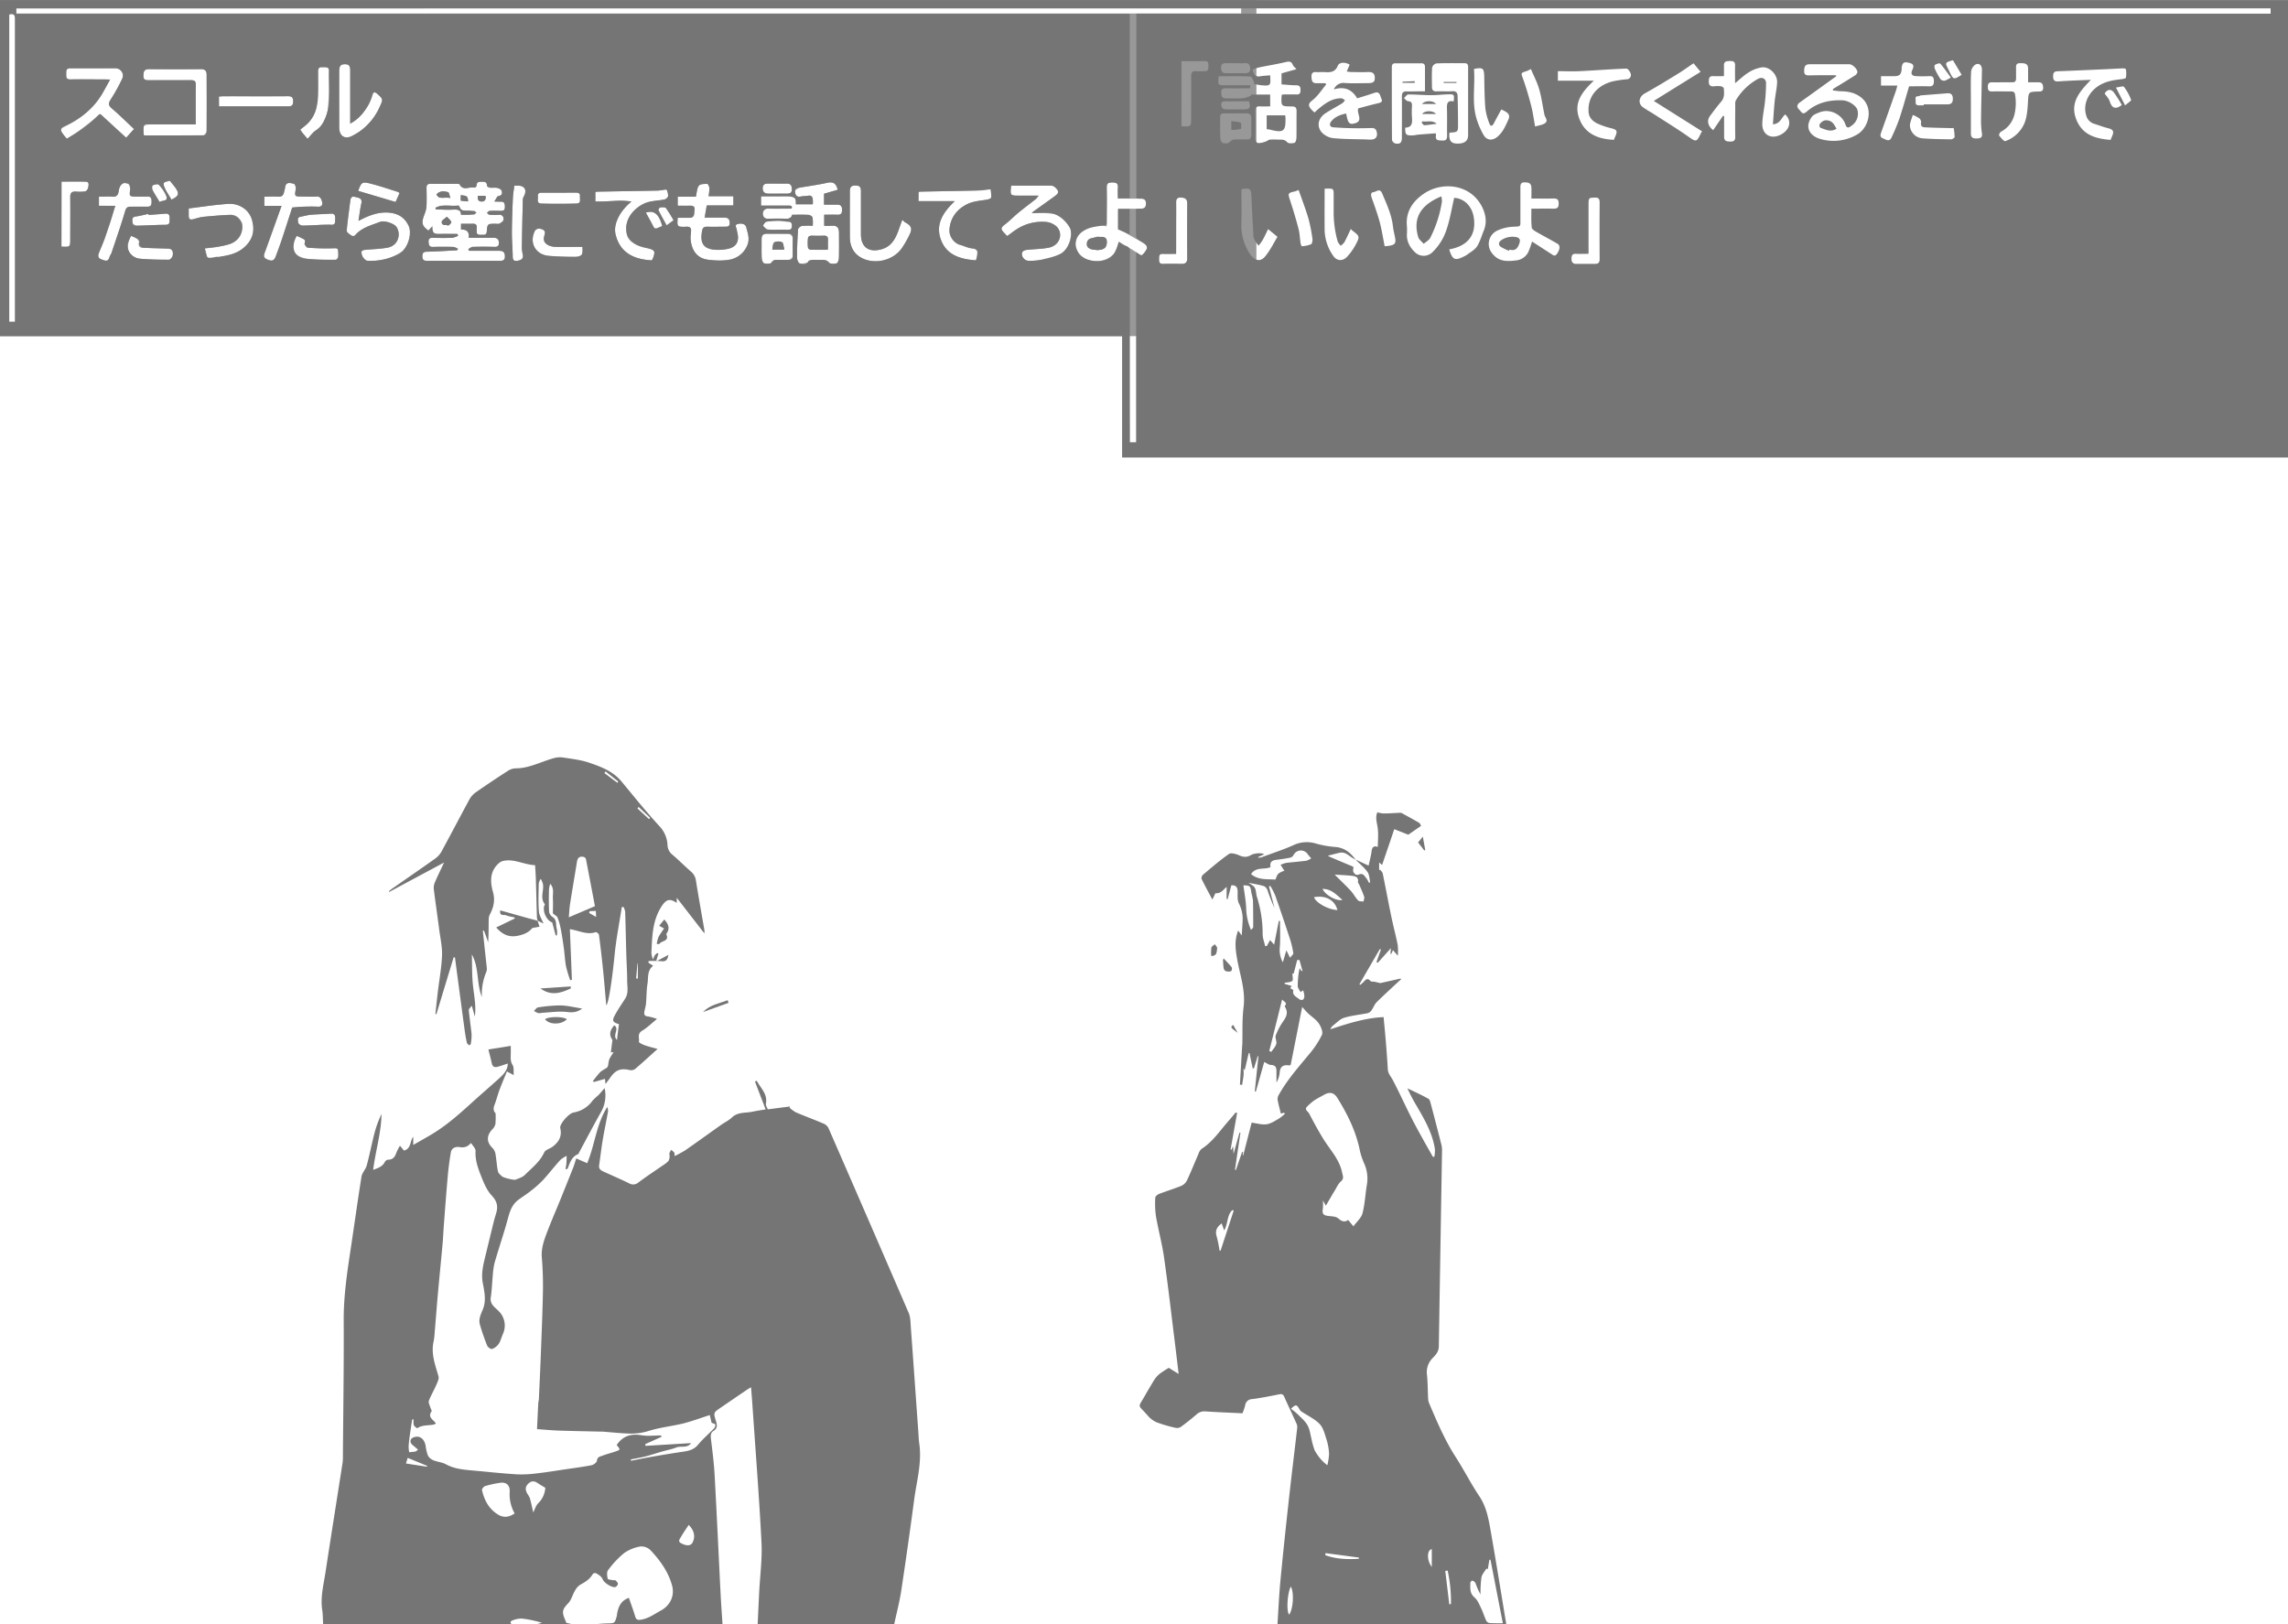 <svg xmlns="http://www.w3.org/2000/svg" viewBox="0 0 1140 809.5">
  <defs>
    <style>
      #squall-quistis,
      #dialogues-alpha {
        fill: #757575;
      }
      .cls-1 {
        opacity: 0.75;
      }
    </style>
  </defs>
  <title>talk2wall</title>
  <g id="squall-quistis">
    <g>
      <path d="M1140.5,228H559.59v-60.5H.5V0h1140ZM8.6,6.85H563.38v92H557.5c0-1.72-.12-3.3,0-4.85.2-2.19-.39-3.12-2.85-3.09s-2.76.91-2.72,3c.12,5.42,0,10.84,0,16.25,0,.86-.09,1.72-.1,1.85-3.59.73-6.82.89-9.64,2.06-5.91,2.46-7.5,7.08-4,12.46,1.72,2.66,7.47,4.2,11.63,3.39a8.62,8.62,0,0,0,6.78-5.3,42.29,42.29,0,0,0,1.28-4.18c1.23.8,2.14,1.76,3.22,2,2.12.48,2.39,1.73,2.38,3.6q-.06,45.75,0,91.5v2.86h3.08V125.62l2.65,1.78c3.87-3.61,3.71-4.81-.73-7.45-.77-.46-1.88-1.24-1.9-1.9-.17-4.64-.09-9.28-.09-13.82,2-.71,4.84.87,5-2.6.17-3.84-3.11-2.13-4.8-2.83v-92h565.15V4.14H8.6ZM228.7,124l-.45.72c-4.95.25-9.9.56-14.86.71-1.6,0-2.43.33-2.45,2.2s.76,2.37,2.54,2.36c12-.06,24-.09,36,0,2.27,0,2.73-.89,2.56-2.81-.17-2.09-1.63-2.23-3.18-2.23-4.9,0-9.81,0-14.71,0l-.32-.83c.74-.39,1.47-1.09,2.22-1.11,3.66-.12,7.33-.1,11,0,1.55,0,2.05-.61,2-2.09-.05-1.82-1-2.46-2.68-2.44-4.06,0-8.13,0-12.32,0,.34-3.1-1.18-4.27-3.86-4.08v-2.92c2.05,0,3.93.06,5.8,0,1.51-.06,2.18.53,2,2.05,0,.58,0,1.16,0,1.75-.09,1.76,1.1,1.77,2.33,1.72s2.54.37,2.7-1.64c.31-3.86.39-3.86,4.42-3.86.59,0,1.3.21,1.72,0,.86-.52,2.1-1.24,2.2-2a2,2,0,0,0-2.31-2.47,30.59,30.59,0,0,1-4.49,0c-.52,0-1-.61-1.49-.93.48-.34.95-.93,1.46-1,1.65-.12,3.33-.07,5,0,1.32,0,2.52.07,2.5-1.85,0-1.57-.05-2.88-2.16-2.73-.73,0-1.48-.06-3.05-.14.84-1.2,1.32-2.59,2-2.67,1.94-.23,2-1.54,1.6-2.66-.23-.67-1.43-1.22-2.28-1.4-1.12-.24-2.33,0-3.48-.1-.56-.07-1.51-.58-1.51-.89,0-1.92-1.07-2.11-2.6-2.1s-2.66.13-2.61,2.06c0,.31-.74,1-1,.89-2.45-.68-5.61,1.88-7.47-1.61-.15-.27-.91-.29-1.38-.29-4.33,0-8.67,0-13,0-1.69,0-2.14.7-2.1,2.25.08,2.91.1,5.83,0,8.74a11.67,11.67,0,0,1-.83,3.72c-1.86,4.73-1.63,6.08,1.77,8.64l1.8-2c.58,3.63.58,3.63,4.26,3.63h8.43l.28.92a10.05,10.05,0,0,1-2.84,1c-3.24.13-6.49.09-9.74,0-1.45,0-2.2.42-2.1,2,.08,1.42.21,2.6,2.13,2.55,3.41-.08,6.83-.08,10.24,0A7,7,0,0,1,228.7,124Zm182.47-11.53V107c2.25,0,4.32-.09,6.39,0,1.82.1,2.48-.51,2.5-2.4s-.75-2.67-2.59-2.64c-2.13,0-4.25,0-6.42,0V96.55l6.82-2c-.68-3.21-2.3-4.14-5.25-3.5-4.44,1-8.94,1.68-13.44,2.35-1.36.2-2.7.37-2.58,1.94.11,1.4.56,3,2.72,2.62,1.29-.23,2.62-.18,3.89-.44a1.65,1.65,0,0,1,2.24,1.54,17.74,17.74,0,0,1,0,2.74h-8.31c-.31-3.25-.29-3.32-3.46-4a17.87,17.87,0,0,0-3.51,0H379.69v4.62c4.67,0,9.16,0,13.65,0,1.42,0,2.08.33,1.53,1.52-4.07,0-8,.07-11.86,0a2.19,2.19,0,0,0-2.45,2.42c-.05,1.5.56,2.69,2.48,2.63,2.91-.08,5.84-.14,8.74,0,2,.12,3.12-.62,3.39-2,2.88,0,5.51-.08,8.14.06.7,0,1.87.67,2,1.19a22,22,0,0,1,.1,4.26,33,33,0,0,0-5.35.08c-.75.14-1.88,1.14-1.93,1.81q-.51,6.81-.52,13.64c0,1.13.64,3,1.36,3.22,1.34.39,3.3,1.12,4.3-1.09.18-.4,1.11-.6,1.71-.64,1.41-.09,2.83,0,4.24,0,1.6,0,3.09-.2,4.41,1.38.59.7,2.54.67,3.68.34.62-.18,1.15-1.71,1.18-2.65.12-4.16.06-8.32.05-12.48,0-3-1.17-3.92-4.17-3.6A30.3,30.3,0,0,1,411.17,112.49ZM633.38,53c-1.68,0-3.25.1-4.8,0-1.92-.16-2.69.45-2.62,2.5.14,4.33.08,8.67,0,13,0,1.38.17,2.68,1.68,2.79a10.6,10.6,0,0,0,3.59-.81c.69-.21,1.29-.84,2-.91a37.44,37.44,0,0,1,4.24,0c1.58,0,3.08-.22,4.42,1.32.6.68,2.5.59,3.64.26.53-.15.91-1.69.93-2.61.09-4.33,0-8.66.07-13,0-1.78-.43-2.52-2.37-2.52-5.36,0-5.36-.08-5.1-5.35,0-.14.14-.28.33-.61,2.29,0,4.69-.07,7.09,0,1.77.07,2-.84,2-2.32s-.45-2.24-2.13-2.25c-2.43,0-4.85-.29-7.32-.45V36.54l7.45-2.09c-.72-.81-1.54-1.38-1.84-2.15-.8-2-2.1-1.71-3.77-1.33-4.19,1-8.44,1.66-12.65,2.53a36.69,36.69,0,0,0-3.66,1.14c.62,2.57,1.59,3.74,3.8,3.37,1.64-.28,3.31-.34,5-.49.32,5.26.3,5.31-4.56,4.94a33.15,33.15,0,0,1-3.78-.73l.54-.45c-.67-1.1-1.31-3.11-2-3.15-5.29-.27-10.6-.14-15.87-.14-.4,4.49-.4,4.49,3.66,4.49h12.16c-.09.78-.15,1.36-.17,1.5-4.14,0-8,.05-11.9,0-1.58,0-2.53.25-2.46,2.16s.5,2.9,2.51,2.87c2.84,0,5.68.14,8.49-.07a16.44,16.44,0,0,0,4-1.4l-.2-.45h9.58Zm43.86,1c3.09-.82,6.34-1.74,9.62-2.5,1.32-.31,2.77-.62,1.95-2.23-.67-1.33-.62-4-3.53-3s-5.67,1.81-8.56,2.72c-2.67-4.57-6.51-6-11.62-4.46a5.15,5.15,0,0,1,5.56-3.17c3.65.24,7.33.06,11,.06,3.1,0,3.89-.57,3.83-2.81-.06-2.51-1.64-2.82-3.71-2.72-2.58.13-5.17,0-7.75,0-.77,0-1.55-.16-2.51-.26.59-1.37,1-2.4,1.47-3.41-2.15-1.36-5.18-1.33-5.92.51-1.41,3.46-4,3.34-6.87,3.18-1.25-.06-2.51.08-3.75,0-1.81-.15-2.58.47-2.49,2.39.08,1.76.26,3.18,2.5,3.14,1.46,0,2.93,0,4.39,0l.43.62c-2.28,2.73-4.22,5.9-7,8-2.14,1.67-1.82,2.69-.59,4.28a15.58,15.58,0,0,0,1.8,1.71c.61-.58,1.07-1.06,1.57-1.48,3.4-2.88,6.91-5.57,11.64-5.61.65,0,1.3.59,1.94.91a5.94,5.94,0,0,1-1.26,1.52c-2.81,1.73-5.75,3.26-8.51,5.07-3.62,2.39-4.51,6.5-1.7,9.61A9.5,9.5,0,0,0,665,68.86c5.43.51,10.92.46,16.38.62a14.3,14.3,0,0,0,3,0c2.12-.4,2.5-2.1,2.06-3.78-.29-1.13-.72-2-2.84-1.91a169.83,169.83,0,0,1-18.87-.36c-1.32-.07-2.25-1.3-1-2.88,1.93-2.44,4.6-3.4,7.49-4,.9,4.73,1.46,5.61,4.2,4.94C680.08,60.25,676.31,56.64,677.24,54ZM915.32,37.48l.11.49c-6.07,4.36-12.12,8.75-18.2,13.08-1.55,1.1-1.51,2.35-.34,3.49,1,.91,1.59,3,3.71,1.16,5.11-4.53,11.28-6,18-5.71,2.92.12,6.62,2.5,7.34,4.68a7.18,7.18,0,0,1-2.78,7.87c-1.11.8-2.34,2-3.23-.66-1.53-4.57-7.44-7.93-12.59-6-1.47.57-3.27,1.17-4.11,2.34-4,5.54-.46,9.68,4.17,11A23.39,23.39,0,0,0,925.85,67c5.94-3.47,8.24-13.27,2.13-18.3-2.94-2.43-6.36-3.15-10-3.23-1.4,0-2.8-.27-4.2-.41v-.71c3.68-2.26,7.37-4.49,11-6.8A2.63,2.63,0,0,0,925.94,36c.15-1.49-2.4-4-4-4-6.58,0-13.16,0-19.74,0-2.28,0-2.69,1.17-2.77,3.13-.09,2.17.93,2.46,2.73,2.42C906.56,37.42,910.94,37.48,915.32,37.48ZM725.05,98.58c4.64.26,8.84,3.77,9.77,9.82,1.39,9.13-3.43,14.3-12.24,15.87,1.59,5.24,2.83,5.8,7.29,3.55a9.2,9.2,0,0,0,1.51-.83c1.72-1.33,3.86-2.41,5-4.14,1.54-2.37,2.3-5.25,3.4-7.91,2-4.79.66-9.57-1.7-13.39-6.28-10.13-19.54-10.87-28.1-5.07-5.39,3.65-9.19,8.85-8.49,16.1a33.32,33.32,0,0,1,0,4.24c-.11,3.74,1.63,6.67,4.23,9.07a6.21,6.21,0,0,0,8.43-.15A27.55,27.55,0,0,0,721.37,114C723,109.05,723.82,103.88,725.05,98.58ZM859,57.67l.54.24c0,3.41,0,6.82,0,10.23,0,2.25,1.3,2.36,3.07,2.39s2.51-.53,2.48-2.42c-.11-5.33,0-10.66,0-16a4.44,4.44,0,0,1,.31-2.15A29.4,29.4,0,0,1,876.6,39.2c2-1,3.83.06,3.84,2.23a84.57,84.57,0,0,1-.53,9.14c-.37,3.64-1.22,7.26-1.34,10.91-.19,5.67,4.37,8.23,9.38,5.52,4.49-2.43,5.38-6.92,2-10-1.84,1.66-2.49,4.73-6.09,4.93.29-3.9.49-7.66.87-11.39.32-3.16,1.06-6.28,1.22-9.44.21-3.94-3.72-8-7.58-7.55a17.23,17.23,0,0,0-6.69,2.58c-2.25,1.35-4.15,3.27-6.67,5.31,0-3.33-.09-6,0-8.6.09-1.86-.58-2.5-2.44-2.45s-3.16.08-3.1,2.35c0,1.71,0,3.41,0,5.19-2.07,0-3.74.08-5.39,0s-2.07.67-2.16,2.22c-.13,2.19.59,3.1,2.82,2.82A11.72,11.72,0,0,1,858,43c.52.08,1.36.63,1.39,1,.17,2.27.44,4.56-1.25,6.55-1.94,2.28-3.74,4.68-5.53,7.08s-1.26,5.1,1.49,7.21ZM353.53,97.77a24.06,24.06,0,0,0,.42-4c-.05-.76-.67-2.12-1-2.12-1.46,0-3.58,0-4.23.86-1,1.36-1,3.47-1.49,5.52h-9v4.49c2.06,0,4,0,5.87,0,1.53,0,2.74.16,2.46,2.11-.24,1.66.3,3.88-2.51,3.91-2,0-3.93,0-5.87,0-.26,4.49-.26,4.49,3.79,4.5a5.59,5.59,0,0,1,2,.08,1.79,1.79,0,0,1,.89,1.34c0,1.56-.34,3.13-.23,4.67.39,5.49,3.25,9.79,9,10.35,3.56.35,7.3.64,10.73-.11a11.72,11.72,0,0,0,8.42-6.84c1.58-3.41.33-6.28-.4-9.25-.45-1.84-2.49-2.08-4.19-1.67-1.88.44-.74,1.79-.58,2.8.1.64.24,1.27.39,1.9.94,4.08-.71,6.87-4.82,7.71a23.15,23.15,0,0,1-5.87.48c-6.83-.34-7.95-3.81-6.92-9.54.28-1.52,1-2,2.55-2,3.08.11,6.16,0,9.24,0,1.37,0,2-.48,1.95-1.9,0-1.72-.67-2.64-2.48-2.63-3.31,0-6.61,0-10,0,.37-2.16.71-4,1.06-6.06h13.23V97.77Zm410,6.21c3.72,0,7.2-.06,10.67,0,1.82,0,2.93-.14,2.92-2.5s-1-2.61-2.87-2.56c-3.54.1-7.08,0-10.73,0,0-2.11.09-3.86,0-5.6-.14-2.16-1.59-2.46-3.48-2.45s-2,1.18-2,2.62c0,5,0,10,0,15s.53,4.22-4.35,4.54a21,21,0,0,0-7.43,2,7.33,7.33,0,0,0-2.46,11c3.11,4.16,6.88,4.4,12.14,3.73a7.61,7.61,0,0,0,6-4.08,42.31,42.31,0,0,0,1.9-5.31c3.23,2.08,6.38,4.1,9.52,6.15,1,.64,1.86,1.47,2.88,0,1.56-2.18,1.75-4.22.26-5.08-3.58-2.08-7.25-4-10.82-6.06-.82-.48-2-1.32-2-2.06C763.37,110.33,763.5,107.27,763.5,104Zm-261.1,13.6c1.7-1.23,3.15-2.44,4.74-3.41a23.27,23.27,0,0,1,14.4-3.58,9.11,9.11,0,0,1,5.62,2.52c3.15,3.69,1.24,9.18-4.07,10.29-3.59.74-7.34.7-11,1.12a3.18,3.18,0,0,0-2.23,1.08c-.88,1.75.93,4.36,3,4.35a28.9,28.9,0,0,0,6.38-.53c3.35-.79,6.87-1.49,9.86-3.08,4.18-2.23,6.38-9.61,4.36-13-2.85-4.75-6.89-7.59-12.66-7.37-2,.07-4,.19-6.3.31.63-.57,1-1,1.46-1.3,3.29-2.37,6.62-4.69,9.89-7.1,2.45-1.81,2.43-3,0-4.84a3.15,3.15,0,0,0-1.79-.55c-3.62-.05-7.23,0-10.85,0h-8.89c-.66,5-.66,5,4,5h9.59a11.15,11.15,0,0,1-1.3,1.68c-2.95,2.33-6,4.58-8.9,7-2,1.67-3.84,3.65-5.93,5.25-2.93,2.26-3,2.55-.5,5.06C501.55,116.78,501.92,117.12,502.4,117.58ZM98,62c-7.34,0-14.4,0-21.46,0-4.7,0-4.64-1.12-4.5,4.75a2.48,2.48,0,0,0,.33.73c9.75,0,19.49,0,29.23,0,1.66,0,1.88-1.07,1.89-2.27,0-9.33,0-18.66,0-28,0-1.62-.59-2.79-2.64-2.78-8.75.07-17.5.06-26.24,0-2.39,0-2.56,1.4-2.63,3.26-.09,2.06.94,2.29,2.61,2.28,7-.06,14,0,21,0,1.57,0,2.5.24,2.47,2.15C98,48.6,98,55.1,98,62Zm-30.7,2.3C63.38,60.62,59.91,57.17,56.19,54c-2-1.67-1.57-2.82-.35-4.7a90.57,90.57,0,0,0,5.62-10.22A3.68,3.68,0,0,0,58.05,34c-7.5,0-15,0-22.49,0-2.25,0-2.07,1.32-2.07,2.79s-.15,2.82,2.08,2.78c5.67-.11,11.33,0,17,0,.78,0,1.56.09,2.73.16-1.43,2.6-2.59,4.9-3.92,7.1A40.2,40.2,0,0,1,32.27,63a1.82,1.82,0,0,0-1.08,2.76,23.51,23.51,0,0,0,2.59,3.32c3.14-2,6.18-3.6,8.9-5.66s5.18-4.6,7.54-6.72l13.14,11.9ZM8,160.37v-1.65Q8,84.11,8,9.49c0-2.16-.71-2.92-2.91-2.32v153.2ZM804.6,69.68c.31-.75.59-1.42.88-2.08,1-2.38.52-3-2.05-3.67a37.61,37.61,0,0,1-7.12-2.43c-2.34-1.13-4.15-3-4.31-5.83-.47-8.33,5.21-13.45,12.14-15.16a54.88,54.88,0,0,1,6.78-1,2.12,2.12,0,0,0,2-3c-.27-.95-1.38-2.38-2.06-2.35-7.78.3-15.55.91-23.32,1.29-3.63.18-7.27,0-10.83,0v4.75h17.92c-5.48,5.21-10.22,10.71-7.32,18.7C790.12,66.73,796.7,69.25,804.6,69.68Zm237.69-29.91c-5.48,5.73-10.4,11.15-7.44,19.31s9.68,10,17.24,10.63c.33-.81.61-1.48.89-2.15.9-2.12.28-3.08-1.91-3.62-2.44-.61-4.8-1.52-7.19-2.28a5.78,5.78,0,0,1-3.92-4.17c-1.55-5,.57-10.18,4.56-13.54,3.76-3.16,8.26-4,12.9-4.49.83-.1,2.25-.36,2.33-.76a14.09,14.09,0,0,0,0-4.15c0-.22-.83-.52-1.26-.5-3,.1-5.92.3-8.88.43-7.9.34-15.8.73-23.7,1-1.87.05-2.42.64-2.44,2.47s.51,2.73,2.55,2.6C1031.2,40.19,1036.41,40,1042.29,39.77ZM722.71,66.09c-.4,3.47.58,5.17,3,5.39,4,.37,6.27-1,6.28-4,0-11.33,0-22.66,0-34,0-1.31-.35-2-1.82-2-4.66,0-9.33-.08-14,.11a3,3,0,0,0-2.1,2.05c-.23,3.23-.12,6.49-.09,9.74,0,1.45.66,2.21,2.29,2.14,2.66-.11,5.34.1,8-.07,1.85-.12,2.43.91,2.47,2.32.16,4.6.2,9.2.23,13.8C727,65.83,727,65.83,722.71,66.09Zm-397.4,63.66a11.19,11.19,0,0,0,.66-1.34c1.12-3.15.76-3.79-2.44-4.68-2.09-.58-4.38-.87-6.19-1.94s-3.67-2.66-4.21-4.43c-2.63-8.51,4.17-15,11.17-16.83,2.35-.62,4.86-.62,7.25-1.12a2.7,2.7,0,0,0,1.83-1.6,5.94,5.94,0,0,0-.65-3.2c-.13-.27-1.45,0-2.23.09s-1.61.26-2.41.27q-15,.28-29.89.53a4.6,4.6,0,0,0-1.06.23v4.72c5.95.29,11.82-1.28,18,0-6.54,5.28-9,12.23-8,16.29C309.5,126,316.38,129.27,325.31,129.75Zm132.8-29.52h18.12c-5.59,5.37-9.71,11.19-7,18.94,2.76,8,9.74,10,17.44,10.56a12,12,0,0,0,.82-2.55c.16-1.66.42-3.21-2.29-3.33-2.11-.09-4.19-1.15-6.26-1.87a7.5,7.5,0,0,1-5.35-7.38c.31-5.55,3.11-9.6,7.94-12.41,3.39-2,7.14-2.08,10.81-2.74.77-.14,2-.66,2.07-1.09a20.44,20.44,0,0,0-.29-4c-3.08.22-5.57.51-8.08.57-9.12.23-18.24.38-27.36.58-.14,0-.28.13-.53.25Zm-279,9.87c.54-3.38.83-6.07,1.44-8.68.71-3-1.61-2.85-3.28-3.33s-2.07.69-2.24,2c-.64,4.93-1.45,9.85-1.85,14.8-.06.78,1.55,1.79,2.52,2.52a1.67,1.67,0,0,0,1.61-.08c3.26-3.84,7.94-5,12.33-6.72,2.35-.9,7.29.71,8.45,2.51,2.17,3.34,1.08,9.18-4.38,10.24-3.6.69-7.33.7-11,1.1a3.05,3.05,0,0,0-2.06.88c-.73,1.21,1.55,4.5,3,4.6a31,31,0,0,0,15-3.06c4.5-2,7.49-9.55,5.63-14-2-4.65-5.62-6.71-10.53-7C188.6,105.67,184.08,107.41,179.07,110.1ZM724.81,50.53c.33-3.54.32-3.6-2.86-3.53-2.8.07-5.59.43-8.38.42-3.79,0-7.58-.38-11.37-.35-.73,0-1.45,1.17-2.17,1.8.66.54,1.3,1.48,2,1.53,1.53.11,2,.69,2,2.16a48,48,0,0,0,0,6.23c.24,2.7-.17,4.76-3.41,4.81.06,3.57.36,3.91,3.56,3.86,1,0,2.1-.31,3.16-.39,2.83-.24,5.67-.44,8.51-.65a5.59,5.59,0,0,1,.12,1.1c-.4,2.66,1.36,2.39,3.11,2.5,2.14.14,2.48-.87,2.44-2.69-.09-4.49.08-9-.08-13.48C721.37,51.42,721.78,49.87,724.81,50.53Zm-274.75,59c-.46,1.29-.75,2.17-1.07,3-1.79,5-3.44,10.17-9.52,11.74-6.23,1.61-10-1.2-10-7.55,0-7.16,0-14.32,0-21.47,0-1.87-.47-2.82-2.65-2.84s-2.89.81-2.88,2.87c0,7.65-.05,15.31,0,23,.05,3.86,1.47,7.39,4.71,9.55,6.48,4.32,16.46,2.48,21.13-4.08a48.76,48.76,0,0,0,4-7c1.41-2.91.74-4.38-2.33-6A12.5,12.5,0,0,1,450.06,109.5Zm260.44-64c0-4.29,0-8.19,0-12.1,0-1.39-.54-1.93-1.92-1.91q-6.36.06-12.73,0c-1.42,0-1.88.61-1.87,2,0,12.06,0,24.13.08,36.19a2.53,2.53,0,0,0,1.63,1.78c2.47.43,3.29-.39,3.3-2.94,0-6.82.07-13.65,0-20.46,0-2,.62-2.65,2.59-2.55C704.43,45.59,707.33,45.48,710.5,45.48Zm114,4.75c7.79-4.85,15.44-9.59,23.34-14.5l-3.54-4.26c-2.84,1.92-5.28,3.7-7.85,5.27-5.41,3.31-10.8,6.64-16.35,9.7-3,1.63-3.65,5-1,6.93,1.69,1.23,3.56,2.22,5.32,3.36,5.71,3.68,11.5,7.23,17.06,11.12,4.21,2.94,4.32,3.07,6.56-1.65.07-.15.18-.29.51-.82ZM1011,41c0-2.49,0-4.64,0-6.8,0-2.73-1.88-2.71-3.94-2.74-2.25,0-2.08,1.34-2.06,2.8s0,3.16,0,4.74-.6,2.05-2.08,2c-3.24-.06-6.49.06-9.73,0-1.82-.06-2.26.72-2.25,2.38s.57,2.22,2.19,2.18c3.08-.09,6.16,0,9.24,0,1.21,0,2,.19,2.16,1.69a24.76,24.76,0,0,1-.34,9.87,13.11,13.11,0,0,1-6.72,8.51c-.53.31-1.11,1.66-.91,1.91.9,1.1,2.47,3,3.08,2.78a16.23,16.23,0,0,0,9.59-9.05c1.25-3.15,1.49-6.8,1.69-10.25.3-5.25.12-5.3,5.41-5.43,1.37,0,2.22-.28,2.17-1.92S1018,41,1016.27,41,1013,41,1011,41ZM146.13,103.43c1.45-.12,3.39-.37,5.33-.43,2.5-.08,5-.11,7.49,0,2,.09,2.4-1.11,2-2.51-.37-1.2-.74-2.71-2.75-2.56-2.4.18-4.83,0-7.24,0-3.74,0-3.76-.12-3.09-3.79.14-.81-.42-2.44-.93-2.56-1.8-.43-4.09-1.21-4.44,2-.08.64-.37,1.24-.46,1.87-.26,1.68-.91,2.69-2.89,2.56-2.3-.16-4.61,0-7,0v4.58h8.61c-2.87,7.94-5.54,15.4-8.27,22.84-.57,1.57-1.14,2.95,1,3.85,1.89.81,3.46,1,4.31-1.31,1-2.88,2.11-5.74,3.08-8.64C142.61,114.17,144.29,109,146.13,103.43Zm-43.52,20.31c.76,5.2.75,5.19,5.55,4.27.41-.08.84,0,1.25,0,4.5-.71,8.91-1.43,12.58-4.64,5-4.35,5.39-8.93,3.88-14.4-1.23-4.47-6.47-7.75-11.88-7.37-6.48.45-12.92,1.49-19.49,2.29,0,1.33,0,2.23,0,3.14-.09,2.1.65,2.91,2.83,2.12a18.19,18.19,0,0,1,4.42-1.08c4.59-.43,9.19-.92,13.79-.93a6,6,0,0,1,4.31,2.28c3,4.44.68,9.88-4.36,12a33.72,33.72,0,0,1-7,1.58C106.51,123.31,104.56,123.49,102.61,123.74ZM175,61.47V60c0-8.33,0-16.65,0-25,0-1.86-.44-3.05-2.6-3s-2.91.74-2.91,4q0,13.74,0,27.5c0,4.33,2.92,6.16,6.62,4.15a36.55,36.55,0,0,0,3.57-2.13,29.85,29.85,0,0,0,9.88-12c1.82-3.9,2-4.14-1.12-6.81-1.21-1-2-1-2.47.67a21.71,21.71,0,0,1-1.86,4.75C181.92,55.81,179.44,59.35,175,61.47ZM58,102.54c-1.77,5.5-3.32,10.53-5,15.51-.88,2.6-2,5.13-3.06,7.65-.7,1.6-.81,2.88,1.12,3.56,1.61.56,3.35,1.55,4-1.23.16-.68.72-1.26,1-1.93,2.33-7,4.78-13.93,6.85-21,.54-1.86,1.39-2.14,2.88-2.14,2.76,0,5.52,0,8.28,0,1.82,0,2-1.14,2-2.43s-.06-2.69-2-2.61-4.16.05-6.24,0c-2.68,0-2.88-.49-2.44-3.13.17-1-.06-2.77-.73-3.2-1.79-1.14-3.69-.2-4.51,1.8a6.48,6.48,0,0,0-.5,1.87c-.16,2-1.16,2.85-3.25,2.71s-4.42,0-6.57,0v4.56ZM951.7,43c3.32,0,6.57-.11,9.81,0,2,.1,2.56-.68,2.55-2.61s-.56-2.57-2.45-2.46a63.86,63.86,0,0,1-6.49,0c-2-.09-2.69-1.16-1.84-3,.74-1.58,1-2.91-1-3.48-3-.87-3.78-.41-4.26,2a8.11,8.11,0,0,0,0,1c-.24,2.65-1.13,3.49-3.7,3.5-2.21,0-4.43,0-6.61,0v4.69h8.15c-.34,1.24-.54,2.17-.86,3q-3.54,10.1-7.13,20.16c-.44,1.23-.87,2.44.74,3.1s3.25,2,4.36-.42a95.06,95.06,0,0,0,4-9.65C948.66,53.69,950.11,48.37,951.7,43ZM748.53,54.54c-1.3,2.39-2.55,4.66-3.77,7-1,1.83-1.82,1.15-2.27-.24A31.68,31.68,0,0,1,740.58,54c-.42-5.28-.46-10.59-.56-15.89-.08-4.13-.7-4.66-5.11-3.75.67,8.09-1.12,16.34,1.16,24.38a38.81,38.81,0,0,0,3.6,8.47c1.63,2.9,4.6,3,7.09.79,2.65-2.31,3.92-5.37,5.31-8.45.92-2.06,0-3.11-1.52-4A21.14,21.14,0,0,0,748.53,54.54Zm-116.2,59.64c-1,2.07-1.82,3.84-2.77,5.53a25.42,25.42,0,0,1-2,2.74c-.69-1-1.44-2-2.07-3.12a3.78,3.78,0,0,1-.45-1.62c-.36-6.5-.76-13-1-19.51-.15-4.18-.67-4.7-5-3.88,0,5.52.12,11.08,0,16.64a25.66,25.66,0,0,0,4.32,15.69c2.25,3.31,5.16,4.08,7.62,1S635,121.34,637,118ZM660.5,94.05c0,7.1-.07,13.89,0,20.68a23.2,23.2,0,0,0,4.28,12.75c1.77,2.63,4.74,2.81,6.94.42a27.8,27.8,0,0,0,4-5.52c2.47-4.57,2.37-4.62-1.72-7.74a3.17,3.17,0,0,1-.43-.61c-1.11,2.33-2.09,4.56-3.24,6.7a8,8,0,0,1-1.8,1.72,7.62,7.62,0,0,1-1.51-2.06A53.29,53.29,0,0,1,665,104.85q0-3.73,0-7.49c0-3.39-.07-3.45-3.53-3.37C661.07,94,660.67,94,660.5,94.05Zm-74,32.43c-2.46,0-4.54.07-6.61,0s-1.85,1.34-1.9,2.69.17,2.41,2,2.36c3-.1,6-.11,9,0,2.25.08,3.1-.8,3.08-3.06q-.1-13.47,0-26.93c0-2.26-.84-3-3.07-3.11-2.39-.09-2.52,1.12-2.48,2.92.07,3.49,0,7,0,10.47Zm205.5,0c-2.31,0-4.3.1-6.27,0s-2.18,1-2.23,2.45.55,2.57,2.25,2.57c3.16,0,6.32,0,9.47,0,1.58,0,2.33-.62,2.31-2.37q-.1-14.1,0-28.18c0-1.8-.48-2.54-2.39-2.49-2.95.09-3.13.16-3.14,3.3ZM153.74,69.19c1.48-1.55,2.57-3.21,4.09-4.17,2.86-1.82,4.1-4.56,5.19-7.49,2.71-7.29,1.14-14.88,1.39-22.34.08-2.4-2.17-1.57-3.59-1.7s-1.85.66-1.83,2c0,4.07.17,8.15,0,12.22-.27,5.58-1.59,10.83-6.11,14.68-.88.75-1.83,1.43-2.91,2.27ZM589.17,30.48V62.86c4.83.33,4.83.33,4.83-4.36,0-6.84.07-13.67,0-20.5,0-2,.61-2.73,2.59-2.54,1.32.13,2.66-.05,4,0,1.83.12,2-1,2-2.37s.17-2.72-1.94-2.67C596.84,30.54,593.1,30.48,589.17,30.48ZM31.11,122.89c4.39.22,4.39.22,4.39-3.86,0-6.92.09-13.84,0-20.75-.05-2.3.9-2.9,2.91-2.81a19.7,19.7,0,0,0,4.48-.08,2.58,2.58,0,0,0,1.57-1.84c.12-1.06.77-2.9-1.14-3-4-.19-8.09-.06-12.16-.06ZM388,116.48c-1.84,0-3.67,0-5.5,0s-2.56.81-2.54,2.58c0,3.16-.08,6.33.06,9.49.05,1,.56,2.47,1.17,2.65,1.15.34,3.26.34,3.66-.32,1.09-1.79,2.53-1.35,4-1.38,1.59,0,3.17-.05,4.75,0,1.4.06,2-.53,1.92-1.92-.05-2.83-.15-5.67,0-8.5.14-2.2-.78-2.77-2.77-2.61C391.2,116.58,389.61,116.48,388,116.48Zm228.12-60c-1.92,0-3.83.05-5.75,0-1.39,0-1.93.54-1.91,1.93,0,3.5-.07,7,.07,10.49,0,.84.65,2.2,1.24,2.35,1.07.28,2.87.24,3.4-.43,1.08-1.36,2.25-1.37,3.65-1.34,1.58,0,3.17-.08,4.75,0,1.74.13,2.39-.7,2.4-2.29,0-2.75,0-5.5,0-8.25,0-1.8-.87-2.54-2.61-2.5S617.9,56.48,616.15,56.48ZM982.5,50.91V66.64c0,2.06,1.29,2.4,3,2.35s2.75-.42,2.52-2.4a46.76,46.76,0,0,1-.48-5.89c.1-8.63.32-17.25.46-25.88,0-2.3-1.31-3.6-3.17-2.7a4.92,4.92,0,0,0-2.22,3.56C982.35,40.74,982.5,45.83,982.5,50.91ZM109.59,53c11.59,0,22.91,0,34.23,0,1.79,0,2.75-.25,2.75-2.41s-.73-2.67-2.76-2.66c-10.74.09-21.49,0-32.23.05-.64,0-1.28.09-2,.14Zm147.16,39.5c-.28,2.36-.64,4.31-.72,6.27-.24,5.79-.46,11.59-.49,17.39,0,3.88.4,7.75.42,11.62,0,2.25,1.09,2.49,2.84,2.08,1.52-.35,2.58-1,2.21-2.86a17.39,17.39,0,0,1-.48-3.64q.17-12,.5-24.08a5,5,0,0,1,.69-1.76c1.36-2.92.09-5-3-5Zm433.66,30.21c.8-.08,1.5-.11,2.19-.22,3-.47,3.58-1.29,2.94-4.42-.35-1.75-.8-3.48-1-5.24-.65-5.89-3.15-11.15-5.4-16.52-1.15-2.75-3-.67-4.4-.54s-1.21,1.62-.72,3c1.45,4,2.86,8,4,12.15C689,114.76,689.62,118.75,690.41,122.69Zm72.86-88.32a18.79,18.79,0,0,1-2.06,1c-3.14,1-2.9.9-1.8,4,1.58,4.42,2.88,8.94,4.05,13.49.84,3.27,1.26,6.64,1.91,10.15,1.81-.55,3.52-.72,4.8-1.55,2-1.3.16-2.87-.15-4.35-.88-4.22-1.42-8.52-2.6-12.64C766.44,41.05,764.74,37.87,763.27,34.37ZM647.54,94.66a18.17,18.17,0,0,1-2.06.78c-3.25.66-3.31,1-2.32,4q2.4,7.22,4.33,14.58c.6,2.28.66,4.69,1,7a4,4,0,0,0,.61,1.69,14.8,14.8,0,0,0,4.64-1c.58-.29.81-1.93.67-2.88a79.1,79.1,0,0,0-2-10C651,104.08,649.24,99.5,647.54,94.66ZM290.73,123c-5.16,0-9.6.09-14.05,0a8.18,8.18,0,0,1-3.65-1.23c-1.88-1.11-1.9-2.94-1.21-4.78.8-2.17-.87-2.66-2.22-3a2.82,2.82,0,0,0-2.51.79c-3.09,5.8,0,12,6.52,12.72a132.78,132.78,0,0,0,13.83.51c1,0,2.64-.48,3-1.21C291,125.53,290.68,124,290.73,123Zm-142.42-5.43c-3.25,6-1.15,11,4.87,11.43,4,.29,7.92.42,11.89.5,4.18.09,4.17,0,3.94-4.1-.08-1.47-.39-1.76-2.1-1.67a107.79,107.79,0,0,1-13.08-.31c-.63,0-1.81-1.72-1.62-2.09.92-1.87-.49-2.16-1.52-2.73C150,118.18,149.23,117.92,148.31,117.53Zm-82.62-.06c-.56,1.46-1.45,2.9-1.62,4.42-.39,3.28,2.54,6.71,6.2,7,4.77.41,9.58.46,14.38.49.61,0,1.5-1,1.78-1.66a4.3,4.3,0,0,0,0-2.7,2.15,2.15,0,0,0-1.6-1.14c-4.45-.21-8.91-.2-13.35-.52-.65,0-1.89-1.73-1.7-2.19.71-1.72-.45-2-1.45-2.56C67.54,118.23,66.71,117.92,65.69,117.47ZM953.56,57.25c-.55,2-1.52,3.81-1.43,5.58a6.82,6.82,0,0,0,6.15,6.09c4.77.37,9.56.43,14.35.5.61,0,1.74-.71,1.75-1.13a24.14,24.14,0,0,0-.48-4.54s-.68.1-1,.09c-4.53-.12-9.06-.17-13.59-.42-1.21-.07-2-.86-1.6-2.46a2.54,2.54,0,0,0-.91-2A18.89,18.89,0,0,0,953.56,57.25ZM279,96c-2.82,0-5.64,0-8.46,0-1.26,0-2.19.25-2.05,1.75s-.76,3.6,1.63,3.68c5.89.18,11.79.17,17.67,0,2.4-.07,1.55-2.22,1.68-3.64s-.7-1.82-2-1.8C284.67,96,281.85,96,279,96ZM179,95.1l18.62,5.54,2-4.45c-.28-.22-.45-.45-.67-.52-4.48-1.4-8.94-2.94-13.48-4.12S180.55,90.68,179,95.1ZM161.36,112c1.66,0,2.83-.09,4,0,2.42.22,2.11-1.41,2.17-2.93s-.16-2.77-2.24-2.61c-3.29.25-6.6.28-9.89.55-1.68.15-3.33.66-5,.95-2.12.36-1.43,2.05-1.27,3.16.08.54,1.36,1.3,2.09,1.29C154.76,112.39,158.31,112.13,161.36,112ZM74.48,107.1l-.09-.52c-2.06.44-4.1,1-6.18,1.28-2.25.29-1.71,1.88-1.68,3.19,0,1.84,1.51,1.44,2.59,1.41,4.63-.12,9.26-.41,13.89-.44,2.31,0,1.95-1.46,2-2.86s0-2.89-2.15-2.69C80.07,106.73,77.28,106.9,74.48,107.1ZM959,52.48V52c3.88,0,7.75,0,11.62,0,2,0,2.88-.69,2.88-2.75s-.84-2.92-2.84-2.77c-4.4.35-8.81.69-13.22,1.06-.3,0-.6.39-.89.38-2.41-.11-1.42,1.69-1.56,2.79-.18,1.48.73,1.86,2,1.78C957.69,52.45,958.36,52.48,959,52.48Zm-342.78-21h-5c-1.55,0-2.4.58-2.32,2.35s.65,2.65,2.45,2.64h9.69c1.63,0,2.51-.77,2.38-2.4s-.6-2.72-2.52-2.62C619.39,31.55,617.82,31.48,616.25,31.48ZM388,91.48c-1.49,0-3,0-4.49,0-1.69-.06-3,.27-3,2.35s1.23,2.69,3.08,2.67c2.9,0,5.81,0,8.72,0,1.5,0,2.76-.13,2.73-2.21s-.82-2.9-2.83-2.8C390.8,91.54,389.38,91.48,388,91.48Zm-.12,23c1.74,0,3.48-.06,5.22,0s2-.72,2-2.13-.57-1.89-1.94-1.92-2.91-.42-4.37-.42a36.31,36.31,0,0,0-6.35.41c-.71.13-1.23,1.33-1.84,2,.79.66,1.49,1.74,2.37,1.91A26.31,26.31,0,0,0,387.85,114.48Zm234.94-64c-3.89,0-7.62,0-11.34,0-1.3,0-2.58-.09-2.46,1.83.11,1.71,1.11,2.2,2.65,2.18,2.82,0,5.63,0,8.45,0C623.24,54.48,623.76,53.76,622.79,50.48Zm434.89,1.84a63.71,63.71,0,0,0-4-6.3c-1.51-1.88-3.26-1.5-4.56.55.88,1.31,2.05,2.49,2.52,3.9C1052.72,53.74,1054.37,54.83,1057.68,52.32Zm-85.21-13.7c-1.94-2.62-3.47-4.9-5.27-6.94-.3-.34-1.89.15-2.63.64-.34.23-.31,1.49,0,2.09a33.91,33.91,0,0,0,2.83,5.11,2.49,2.49,0,0,0,2.1.66A13,13,0,0,0,972.47,38.62ZM80.08,100.76c1.15-1.17,4.24-.14,3.3-3A18.52,18.52,0,0,0,79.52,92c-.39-.44-2.09,0-3,.43-.31.15-.3,1.65,0,2.3C77.52,96.65,78.73,98.49,80.08,100.76Zm250.39,11.87c-1.56-5.88-4-8-8.16-6.7,1.35,2.57,2.65,5.11,4.07,7.58.17.29,1,.37,1.5.25A18.92,18.92,0,0,0,330.47,112.63ZM977.89,37.26,973.56,30c-4,1.14-4,1.23-2.33,4.46.3.58.55,1.18.84,1.76C973.8,39.68,974,39.74,977.89,37.26ZM85.09,90c-1.18.6-3.66.26-2.94,2.48.81,2.48,2.49,4.68,3.78,7,3.56-1.7,4-2.91,2.24-5.54C87.26,92.6,86.16,91.38,85.09,90ZM1054.77,43.6c1.66,3.23,3,5.84,4.56,8.91,1.25-1.1,3.16-2.31,3-2.74a24.74,24.74,0,0,0-3.56-6.52C1058.38,42.74,1056.44,43.42,1054.77,43.6ZM336.1,109.76a60.79,60.79,0,0,0-3.81-6.09c-.43-.54-1.9-.42-2.87-.3-.35,0-1,1.1-.84,1.38,1.25,2.51,2.64,5,4.08,7.56Z" transform="translate(-0.5 0.02)"/>
      <path d="M161.5,809.48c-.14-2.32-.1-4.67-.44-7-1-6.5.69-12.76,1.65-19.06,2.75-18.1,5.65-36.18,8.46-54.28a21.72,21.72,0,0,0,.18-3.23c.17-22.58.52-45.16.4-67.74-.06-11,1.38-21.74,3-32.52,2-13.09,3.79-26.2,5.87-39.27.31-1.93,2.07-3.59,2.6-5.52,1.42-5.26,2.45-10.62,3.81-15.9a52.17,52.17,0,0,1,3.56-9.73c-.13,9.39-3,18.33-4.15,27.8,2.51-.93,4.71-1.66,5.87-4.06a2.13,2.13,0,0,1,1.57-1c2.43,0,3.43-1.45,4.11-3.5a26.37,26.37,0,0,1,1.79-3.47l2,2.41c3.69-.92,2.87-4.69,4.62-6.89v4.1c3.94-2.29,7.58-4.24,11.06-6.46,6.79-4.34,12.76-9.72,18.7-15.13,4.27-3.88,8.67-7.62,12.94-11.5,2.17-2,4.31-4,4.41-7.49-1.79.58-3.37,1.15-5,1.6s-2.65,0-3-1.78c-.49-2.28-1.1-4.53-1.67-6.84L255,521.25v3.62c0,2-.36,3.87.87,5.84.8,1.27.44,3.27.62,5.12L253.08,534c-1.25,3.06-2.48,5.9-3.56,8.8-1,2.58-1.62,5.28-2.63,7.84-.76,1.9-.45,3.36.52,4.12a37.73,37.73,0,0,1-.07,5.41,5.58,5.58,0,0,1-1.53,2.66c-3.06,3.29-2.92,6.52.27,9.51a5.76,5.76,0,0,1,1.34,3.1c.48,2.74.59,5.55,1.16,8.26.2,1,1.21,1.81,2,2.55s5.95,2,6.82,1.66c1.6-.65,3.45-1.19,4.61-2.35,3.47-3.49,7.49-6.49,9.64-11.22.57-1.25,2.64-1.78,4-2.72,3.2-2.32,5-5.22,4-9.38-.47-1.95,4.15-7.29,6.6-7.78a14.58,14.58,0,0,0,9.51-5.94,26.59,26.59,0,0,1,2.78-2.6c1.16-1.21,2.23-2.52,3.21-3.63a16.75,16.75,0,0,1-1.87,12.06c-3.65,6.5-7.11,13.11-10.65,19.67-.23.42-.42,1.05-.78,1.21-3.17,1.33-4,4.31-5.08,7.09-.09.2-.36.33-1.16.38a24,24,0,0,0,.48-2.64c.11-1.33.1-2.67.14-4a14.42,14.42,0,0,0-3.11,2c-2.94,3.25-5.64,6.73-8.61,10a54.55,54.55,0,0,1-6,5.36c-2,1.61-4.21,3-6.3,4.53-3.09,2.27-4.22,5.54-5.19,9.13-2,7.45-4.52,14.76-6.67,22.18a36.4,36.4,0,0,0-.91,6.29c-.37,3.67-.45,7.39-1,11-.57,3.47,2.09,5,3.86,6.81a10.07,10.07,0,0,1,2.25,11.31c-.77,1.68-1.17,3.57-2.17,5.1a6.93,6.93,0,0,1-3.31,2.53c-.57.2-2.1-.84-2.42-1.63a108.8,108.8,0,0,1-3.65-10.56c-.74-2.61.42-5,1.44-7.44,1.85-4.4.82-8.89,0-13.3-.89-4.67.26-9.07,1.33-13.5,1.4-5.77,2.79-11.53,4.21-17.29.34-1.34.76-2.66,1.16-4,1-3.35.38-6-2.2-8.7-2.2-2.33-3.65-5.54-4.87-8.59-1.74-4.35-3.51-8.73-3.22-13.67.07-1.25-1.43-2.6-2.25-4a8,8,0,0,1-2,1.67,5.92,5.92,0,0,1-3.26.48c-2.37-.52-4.44.33-4.82,2.64-.65,3.85-1.17,7.74-1.51,11.64-.75,8.35-1.36,16.72-2,25.08-.21,2.72-.29,5.44-.53,8.15-.8,8.76-1.67,17.5-2.46,26.25-.55,6.17-1,12.35-1.54,18.52a31.89,31.89,0,0,1-.51,4.39c-1.42,6.16.75,11.74,2.41,17.47.36,1.26-.52,3-1.13,4.4-1.14,2.65-2.67,5.14-3.66,7.84-.34.92.46,2.27.78,3.42.17.62.78,1.49.56,1.8-2.08,3,.83,4.12,2.15,6-.28.2-.49.47-.75.53-2.8.69-5.87.1-8.48,1.88-.18.13-1.5-.88-1.78-1.57a7.86,7.86,0,0,1-.08-2.75l-.74,0c-.42,2.84-.86,5.67-1.25,8.51-.22,1.62-.43,3.26-.51,4.89a19.08,19.08,0,0,0,.27,2.9c1-.11,2.08-.15,3.09-.35.42-.08.77-.52,1.35-.92l-2.86-2.45c-1.37-1.18-1.17-2.9.41-3.59,3-1.31,5.58.43,6.24,4.18a18.69,18.69,0,0,0,1.19,4.94,5.56,5.56,0,0,0,2.83,2.27c1.93.79,4.18.91,6,1.9,4.32,2.38,9,2.74,13.73,3.16,7.28.65,14.56,1.46,21.86,1.9a59.27,59.27,0,0,0,10.12-.54c4.38-.48,8.74-1.22,13.11-1.86,4.61-.68,9.23-1.27,13.8-2.15,1.05-.21,2.58-1.38,2.68-2.25.24-2,1.66-2.09,2.85-2.54,2-.76,4-1.27,6-1.93,3-1,2.95-1,1-3.34,3-4.51,7.1-5.77,12.36-4.89,3.17.53,6.49.1,9.75.1l.26.68L322,719.73l.12.87,22.71-1.38c-1.88,2.73-5,1.25-7.32,2.17s-5,1.41-7.47,2.13-5.11,1.62-7.71,2.28-5,1.06-7.54,1.57l.13.65c3-.58,6-1.22,9-1.74,5.63-1,11.26-1.95,16.91-2.77,2.89-.42,5.44-1,7.49-3.5,2.41-2.9,5.32-5.37,7.94-8.1a2.57,2.57,0,0,0,.65-1.93c-.06-.36-1.07-.55-1.85-.9-.22-.91-.5-2.1-.92-3.84-4.33,1.4-8.61,3-13,4.14-5.79,1.43-11.81,2-17.47,3.79a29.55,29.55,0,0,1-10.37,1.27c-4.2-.17-8.39-.62-12.58-.94-.25,0-.5,0-.75,0-7.06-.16-14.11-.28-21.17-.52-3.53-.12-7.05-.47-10.73-.72.2-4.2.39-8.39.61-12.57,0-.81.28-1.62.32-2.43.35-7.69.72-15.37,1-23,.37-9.94.8-19.87,1-29.81a170.13,170.13,0,0,0-.53-17.64c-.41-4.64,1.1-8.71,2.65-12.8,2.16-5.68,4.6-11.25,6.89-16.87q3-7.47,6-15c.62-1.58,1.08-3.22,1.6-4.8l5.46,2.37c3.89-9.29,4.51-19.39,10-28a5.91,5.91,0,0,1,.41,2.08c-.83,4.73-1.84,9.43-2.64,14.16-.71,4.27-1.21,8.57-1.83,12.86-.25,1.78.9,2.5,2.24,3.11,4.22,1.92,8.47,3.77,12.64,5.78a3.92,3.92,0,0,0,4.67-.35c3.83-2.91,7.88-5.53,11.83-8.29a18.1,18.1,0,0,0,3.1-2.36,4.48,4.48,0,0,0,.64-2.32c.08-.56-.2-1.18-.07-1.72a6.51,6.51,0,0,1,.89-1.57,7.44,7.44,0,0,1,1.47,1.31c.25.36.15.95.24,1.76a56.24,56.24,0,0,0,5.37-2.94c5.9-4.1,11.71-8.32,17.58-12.47,1.84-1.31,4-2.3,5.58-3.84,3-2.82,6.73-2.12,10.17-2.85,2-.43,4-.71,6.62-1.16-1.85-4.82-3.59-9.36-5.32-13.9l.92-.36c1.84,3.66,5.47,6.49,4.54,11.44-.16.86.61,1.91.93,2.8l11.1-1.43c-.09.2-.17.41-.26.61a16.55,16.55,0,0,0,3.21,2.34c4.59,1.95,9.28,3.67,13.87,5.64a4.81,4.81,0,0,1,2.35,2.25q20.07,46,39.92,92c.95,2.2.91,4.87,1.09,7.33,1.28,17.28,2.48,34.56,3.72,51.85.14,2,.19,4,.48,6,1.38,9.54-1.32,18.7-2.55,28q-3,22.65-6.42,45.24c-.86,5.67-2.34,11.24-3.54,16.85H378c.25-5.31.49-10.63.76-15.94.42-8.32,1.57-16.67,1.15-24.94-1.17-23-3-46.05-4.56-69.07-.18-2.63-.41-5.25-.64-8.24-1,.62-1.69,1-2.35,1.47q-6.41,4.35-12.79,8.73c-3.57,2.43-3.66,2.46-2.36,6.63.62,2,.84,3.65-1.19,4.94-1.47.94-1.49,2.3-1.3,3.93.72,6,1.5,11.91,1.83,17.89,1.1,19.88,2,39.77,3,59.66.25,5,.63,10,.95,14.94H296c2.33-.17,4.67-.43,7-.48,3.78-.08,3.79,0,4.8-3.61.14-.47.11-1,.21-1.46.68-3.24,1.75-6.2,5.83-7.67,1.09,3.18,2.2,6.1,3.08,9.08.53,1.81,1.2,2.11,3.16,1.78,3.7-.63,6.49-2.81,9.61-4.48,4.78-2.56,7.05-7.44,5.66-12.54-1.87-6.87-5.94-12.45-10.68-17.53a6.5,6.5,0,0,0-5-1.92,19.8,19.8,0,0,0-8.23,3.32,47.54,47.54,0,0,0-8,8.54c-.73.93-.42,2.87-.15,4.26.08.39,1.69.51,2.61.7.4.08,1-.15,1.22.06.54.48,1.27,1.15,1.26,1.74a2.2,2.2,0,0,1-1.32,1.63c-1.64.36-5.28-1.95-6.11-3.53a5.4,5.4,0,0,0-1.57-2.16c-1.12-.69-2.62-2.28-3.76-.44-1.5,2.45-3.73,3.7-6.08,5a8.07,8.07,0,0,0-2.6,3c-1.19,2-1.76,4.53-3.3,6.15-2.72,2.86-3.31,4.13-1.8,7.71.31.74.61,1.48.87,2.09l3.29.77H267.5l3.06-.77a54.47,54.47,0,0,0-10.14-2.14,12,12,0,0,0-4.71,1c-.9.32-1.21,1.12-.21,1.86Zm95.43-55.18a19.49,19.49,0,0,1-2.46-11c.1-3-1.6-4.67-4.58-4.31a47.46,47.46,0,0,0-7.62,1.64c-.7.2-1.75,1.43-1.63,2,1,4.18,2.66,8,6.12,10.86C250.39,756.46,253.1,756.74,256.93,754.3Zm9.26-.54c.83-1.59,1.3-3.38,2.44-4.52a11.76,11.76,0,0,0,3.57-7.74c-1.31-.81-2.64-1.58-3.93-2.43-1.73-1.13-3.15-1.09-4.69.51s-1.28,3.06-.44,4.69a14,14,0,0,1,1.34,2.32C265.14,748.91,265.61,751.27,266.19,753.76ZM343.64,760c-1.33,2.06-2.73,4-3.94,6.14-.53.93-1.59,2.1.19,3,2.67,1.43,4.76,1.35,5.64-.31C347.08,765.94,346.44,762.78,343.64,760ZM213.22,731l.12-.43-9.71-4c-.23.75-.49,1.63-.85,2.81Z" transform="translate(-0.5 0.02)"/>
      <path d="M675.84,428.35l6.57,3.06c.53-2.47,1.2-4.84,1.5-7.26s1.57-2.62,3.09-2.07c0-3.27.42-6.7-.14-10-.43-2.54-1.15-4.89-.08-7.25a15.38,15.38,0,0,0,3,.58c2.8,0,5.59-.23,8.39-.34a1.92,1.92,0,0,1,.93.24c2.84,1.56,5.68,3.12,8.49,4.75.37.22.54.79,1,1.49L702.19,416l-7-2.76c-2,6-4,11.77-6.06,17.85l-1.47-1.25v3.92l.45-.37c.45.63,1.18,1.21,1.33,1.9,1.43,6.92,2.7,13.88,4.14,20.8,1,5,2.34,9.87,3.33,14.84a28.25,28.25,0,0,1,.06,5.39c-.82-.94-1.5-1.74-2.41-2.8l-.88,1.92-.39-.07c.07-.85.15-1.69.25-2.85l-6.55,7.3-.67-.31c.74-2.09,1.49-4.19,2.24-6.28L688,473l-10.18,17.53.47.31c.4-.36.82-.71,1.22-1.08,1.12-1,2-2.91,3.88-.82.37.4,1.35.23,2,.36.87.18,1.72.4,2.84.65l10.13-2.26.24.33c-4.07,3.79-8.2,7.52-12.16,11.42-1.11,1.1-1.63,2.76-2.57,4.06a3.62,3.62,0,0,1-1.89,1.43c-3.91.81-8,1.15-11.75,2.3-2.05.62-3.73,2.5-5.53,3.87a4.75,4.75,0,0,0-1.35,1.86c8.57-2.77,17.13-5.63,26.53-6.06.38,4.1.77,8,1.1,12,.37,4.64.74,9.29,1,14,.12,2.2,1.58,3.64,2.51,5.42,3.18,6.07,6,12.31,9.1,18.44,1.67,3.33,3.46,6.6,5.26,9.86s3.7,6.58,5.56,9.87l.73.05a15.9,15.9,0,0,0,.31-3.8c-1.18-8-5.18-14.82-9.15-21.65a81.08,81.08,0,0,1-4.54-8.68c3.5,1.7,7.08,3.29,10.46,5.21.79.45,1,2,1.34,3.12q2.65,10,5.19,20.05a11.33,11.33,0,0,1,.24,3q-.81,48.6-1.6,97.21c0,2.6-1.51,4.22-3,5.77a9.9,9.9,0,0,0-2.88,8.54c.39,3.89.35,7.82.56,11.73a7,7,0,0,0,.53,2.4c3.91,9.18,7.8,18.35,13.24,26.79,4.1,6.37,7.52,13.17,11.73,19.45,3.54,5.27,4.58,11.2,5.63,17.13,2.75,15.56,5.23,31.17,7.82,46.76H637c.48-7.31.79-14.64,1.49-21.93,1.3-13.67,2.76-27.33,4.27-41,1.29-11.66,2.74-23.31,4.08-35a4.31,4.31,0,0,0-.36-2.15c-2-4.47-4.13-8.9-6.12-13.39-.54-1.23-1.19-1.45-2.49-1.19-4.48.9-9,1.8-13.51,2.39a3.49,3.49,0,0,0-3.45,3.14,35.77,35.77,0,0,1-1.34,3.92c-6.17-.3-12.3-.52-18.41-.94a5.8,5.8,0,0,0-4.51,1.53c-2.52,2.17-5.13,4.26-7.82,6.22a3.53,3.53,0,0,1-2.63.43,69.32,69.32,0,0,1-9.55-2.8,13,13,0,0,1-4.55-3.59c-4.91-5.59-4.71-3.23-1-9.89.81-1.45,1.67-2.88,2.52-4.31,3.31-5.61,3.31-5.61,9.21-9.31,1.47.91,3,1.85,4.93,3.07-.68-5.72-1.3-11-1.95-16.24-1.75-14-3.36-28.11-5.36-42.11-1-6.83-2.84-13.51-4-20.31a46.19,46.19,0,0,1-.33-9.19c0-.66,1.08-1.57,1.85-1.87,3.65-1.41,7.4-2.53,11-4a5.83,5.83,0,0,0,2.89-2.67c2.06-4.35,3.83-8.84,5.76-13.26a5.55,5.55,0,0,1,1.52-2.5c5.69-3.63,9.29-9.26,13.64-14.15,1.16-1.3,2.25-2.66,3.37-4l.75.17-3.26,18.27.41.13c.23-.51.46-1,.82-1.78.08,1.26.15,2.28.25,3.83,1.09-3.9,2-7.29,3-10.67l.43.08L615.83,583l.45.11,3.09-9,.51.14-.25,1.4.33.1,4.17-16.25c2.6.34,5.09,1.13,7.43.82,2.11-.28,4.12-1.67,6.06-2.76a22.69,22.69,0,0,0,3.09-2.48c-.15-.18-.29-.36-.44-.53l-1.57.46c-.57-2.34-1.23-4.65-1.64-7a4.22,4.22,0,0,1,.68-2.49c4.09-7.33,9.64-13.58,14.94-20a46.08,46.08,0,0,0,6.47-9.74c.65-1.41-.46-4.12-1.54-5.7-1.34-2-3.53-3.33-5.3-5-.91-.86-1.72-1.84-3-3.23l-5.72,28.84c-.44.18-.6.32-.74.3-3-.47-4.57.56-4.77,3.75a12,12,0,0,1-1.58,4.78c0-1.89,0-3.78,0-5.66s-.49-3-2.7-3.11c-1.07,0-2.11-.88-3.4-1.47L626.24,544l-.55-.09q.91-8.73,1.82-17.47l-.35-.06-1.86,6-.64.13c-.53-2.56-1.07-5.11-1.6-7.67l-.4,0c-.67,2.86-1.33,5.73-2,8.58l-.69-1c.56,3.16-.29,5.67-.57,8.3l-1.1-.16,1.08-18.92c0-.41.09-.82.11-1.23.17-6.14-.16-12.33.62-18.39,1.11-8.68-2-16.64-3.35-24.87-.77-4.52-1.18-8.82.67-13.41l1.76,2.51c.19-3.24.42-5.81.47-8.39a17.19,17.19,0,0,0-1.95-7.76c-.78-1.69-.53-3.9-.55-5.87s-.85-3.21-3.14-3c-.58,2.17-1.22,4.53-1.85,6.89l-.5-.11V442c-1.82,1.59-3,3.47-5.56,3.13l-1.55,3.19c-1.92-3.63-3.75-6.94-5.39-10.33a2.39,2.39,0,0,1,.74-2.06c4.23-3.55,8.42-7.19,12.94-10.34,1-.72,3.47,0,5,.65,2,.93,3.79,1.13,5.76,0s5.34-1.32,6.84-.48l-3.07,1.35.06.31a6,6,0,0,0,1.48-.12c5.3-2,10.69-3.7,15.83-6a15.65,15.65,0,0,1,11.44-.89,48.42,48.42,0,0,0,9.65,1.7c4.56.37,7.59,2.85,10.1,6.33-.54-.3-1.1-.58-1.63-.91-2-1.23-3.67-3.14-6.36-2.53-2,.46-4,1-5.81,1.45a5.12,5.12,0,0,0,.86.53c3.51,1.51,7,3,10.54,4.46.92.37,1.56.35,1.2,1.78-.42,1.6,1.32,3.28,2.66,2.68,2.4-1.06,3,.83,4.07,2.05a11,11,0,0,1,1.09,2l.66-.21c-.43-1.75-.4-3.83-1.38-5.19C680.16,432.24,677.86,430.39,675.84,428.35Zm-1,182.83c1.65-2.27,3.91-4.15,4.52-6.47,1.2-4.63,1.39-9.51,2.2-14.26A18.35,18.35,0,0,0,680.27,580a34.25,34.25,0,0,1-2.19-6.47c-1.9-9.56-6.13-18.11-11.21-26.3-1.69-2.73-3.77-3.2-6.59-1.64-1.72,1-3.48,1.83-5.1,2.92a30.62,30.62,0,0,0-3.24,2.81c-1.85,1.67.3,2.58.84,3.63,2.21,4.25,4.5,8.48,7,12.56,3.39,5.51,8.12,10.25,9.44,16.92.3,1.55,1.09,2.9-.61,4.35-1.26,1.08-2,2.8-2.9,4.28-1.52,2.52-3,5.08-4.6,7.84l-1.47-2.63a23.48,23.48,0,0,1,0,3.91c-.51,2.76.15,3.58,3,3.87,1.58.16,3.52.22,4.59,1.14,1.69,1.46,3.11,2.14,5,.82ZM637.65,459l.61-.07c0,4.34.23,8.69-.08,13a12.82,12.82,0,0,0,1.5,7.68c.69-2.36,1.17-4,1.76-6,.65,1.34,1.13,2.32,1.82,3.72.74-1,1.72-1.74,1.63-2.31a44.52,44.52,0,0,0-1.67-7.09q-3.53-10.82-7.3-21.56a38.82,38.82,0,0,0-2.47-4.85l-.68.27q1.37,5.36,2.75,10.71A88.39,88.39,0,0,1,632,443.6a3.45,3.45,0,0,0-1.82-2c-2.38-.7-4.85-1.09-7.63-1.67,3.41,2.14,3.41,2.14,4,6.18a6.25,6.25,0,0,0,.17.72,60.94,60.94,0,0,1,2.9,18.59c-.05,2,.81,4.08,1.26,6.12l.81-.08c.53-1,1.07-1.91,1.65-2.95l2,2.29C636.16,466.63,636.9,462.84,637.65,459ZM749.29,809c-2.07-10.67-4.11-21.16-6.15-31.66l-.55.07c-.27,1.56-.54,3.12-.8,4.67-.24-.11-.66-.35-.67-.34-.89,1.49-2.23,2.91-2.51,4.52a61.48,61.48,0,0,0-.45,8.39,36.14,36.14,0,0,1-2.49-5.67,2.8,2.8,0,0,0-1.58-1.21c-.21-.07-1,.68-1,1,0,2.61-.44,5.24,2.1,7.38,1.52,1.29,2.36,3.47,3.28,5.36s1.62,4.21,2.57,6.26a2.28,2.28,0,0,0,1.6,1.13C744.84,809.05,747.08,809,749.29,809ZM643.74,702.11a38.78,38.78,0,0,1,3.21,2.62c1.78,1.78,3.81,3.46,5,5.58s1.38,4.5,2,6.78a34.23,34.23,0,0,0,1.61,5.78A24.63,24.63,0,0,0,659,727.7a25.43,25.43,0,0,0,2.84,2.56,28.15,28.15,0,0,0,.87-5.71,27.62,27.62,0,0,0-1.28-7.15c-.87-2.71-1.61-5.84-3.47-7.75-2.54-2.6-6.11-4.2-9.19-6.28a4.07,4.07,0,0,1-1-1.35C646.57,699.94,646,699.89,643.74,702.11ZM623.85,435.63c3.68,3.14,8.15,2.38,12.1,2.75.53-1.09.8-2.33,1.56-3a9.43,9.43,0,0,1,2.9-1.4l-1.86-3a15.19,15.19,0,0,1,2.86-.94c3.33-.41,6.68-.64,10-1.07a8.89,8.89,0,0,0,2.39-1.2c-.74-.87-1.25-1.4-1.68-2a4.09,4.09,0,0,0-7.16.47,2.7,2.7,0,0,1-1.61,1.2c-2.24.45-4.5.78-6.76,1.05-2.6.3-3.45,1.27-3.05,3.67C630.5,433.6,626.33,431.79,623.85,435.63Zm41.65.24c2.54,2.56,5.34,5.22,8,8.05,1.37,1.49,2.3,3.38,3.69,4.84.51.54,1.76.4,2.67.57.13-.8.57-1.7.34-2.39-.66-2-1.58-4-2.42-5.94-.21-.51-.76-1.05-.68-1.48.41-2.24-1.14-2.79-2.69-3C671.3,436.18,668.21,436.06,665.5,435.87Zm-41.67,27.62c.63-.8,1.08-1.11,1.08-1.42,0-4.48,0-9-.12-13.45a32.85,32.85,0,0,0-.77-3.56c-.49-3.61-.6-3.74-4-3.83.48,3.61,1.19,7.27,1.37,10.95A29.53,29.53,0,0,0,623.83,463.49Zm15.47,34.69c-2.2,8.85-4.29,17.23-6.38,25.61l1,.46c.87-1.32,2.09-2.54,2.49-4,.35-1.3-.71-3-.26-4.24a32.13,32.13,0,0,1,3.78-7.11c1.53-2.19,2.43-4.23,1-6.75-.15-.27-.37-.76-.27-.86C642,499.92,640.64,499.43,639.3,498.18Zm5.16-13c0,1.5.47,3.21-.11,3.69-.89.75-2.48.68-3.78.95l-.06.49,3.57,1.06-.71,1.13c.63.4,1.58.83,1.54,1-.65,2.57,1.55,3.28,2.9,4.45a2,2,0,0,0,1.93.26,2.6,2.6,0,0,0,.64-2,14.79,14.79,0,0,0-.55-2.64l-1.35.84c-.48-1-1.33-1.92-1.38-2.91a44.94,44.94,0,0,1,.41-6.12c.09-.86.31-1.7.53-2.85L649,484l.45-.2q-.75-2.69-1.49-5.37l-1.12,0c-.57,2.2-1.15,4.39-1.77,6.78ZM608.13,623.27l.52.05q3.27-10,6.55-20l-.68-.25c-2.78,2.64-2.09,6.82-4.07,10.14l-1.25-3.48c-2.37,1.75-3.4,3.64-2.48,6.5A61.83,61.83,0,0,1,608.13,623.27Zm58.74-169.73c-1.3-5-5.83-7.44-11.64-6.41C656,449.84,662.27,453.38,666.87,453.54ZM643.64,790.73c-1.74,3.4-2.26,12.12-.84,14C644.86,802,645.37,793.52,643.64,790.73Zm33.87-13.83.08-.63-16.66-2.22c0,.33-.09.66-.13,1C666.19,777.07,671.82,777.21,677.51,776.9Zm44.27,5.87-1.17.14,2,16.65.83-.1A70.76,70.76,0,0,0,721.78,782.77ZM659.47,443c1.11,2.88,6.91,6.31,9.89,5.48C666.33,445.92,663.88,443,659.47,443Zm54.42,329.06c-2.55.51-2.48,5.72,0,8.88Z" transform="translate(-0.5 0.02)"/>
      <path d="M268.4,458.91a8.13,8.13,0,0,1-.38-1.66c-.19-6.38-.34-12.76-.53-19.15-.07-2.29-.24-4.57-.37-6.91-5.47-.23-10.27-3.23-15.65-2.18a4.94,4.94,0,0,0-2.19,1c-4.78,4-4.63,9.32-3.15,14.57,1.16,4.1.31,7.58-1.53,11.12A5.2,5.2,0,0,0,244,458c-.06,3.83,0,7.66-.29,11.59q-1-2.93-2.09-5.85l-.54.18c.3,2.84.59,5.67.89,8.51.33,3.1.68,6.19,1,9.29a5.19,5.19,0,0,1-.08,2.46,28.58,28.58,0,0,0-2.29,12.75c-2.72-6.84-1.32-14.7-5-21.25.16,5.24,0,10.52.58,15.7s1.62,10.08.91,15.27c-.46-1.63-.91-3.25-1.52-5.45-.62.9-1.55,1.62-1.49,2.26.36,4,1,8,1.39,11.95a22.82,22.82,0,0,1-.41,4.85c0,.27-.73.73-.76.7-.45-.4-1.08-.81-1.19-1.33-.46-2.07-.81-4.17-1.1-6.27q-2.44-18.11-4.83-36.21l-.64-.06q-4.31,14.18-8.6,28.36l-.51-.06c.4-3.69.78-7.37,1.22-11.05.72-6,1.85-12.06,2.09-18.11.16-4.27-.83-8.59-1.39-12.87-.88-6.77-1.88-13.53-2.72-20.3a6.91,6.91,0,0,1,.57-3.34c1.32-3.11,2.82-6.14,4.54-9.85l-27.29,14.64-.23-.31c.49-.4,1-.83,1.48-1.19,7.24-5.05,14.52-10.05,21.71-15.17a10.72,10.72,0,0,0,3.07-3.46c4.7-8.63,9.23-17.34,13.93-26a10.42,10.42,0,0,1,3.06-3.44q7.89-5.51,16-10.71a7.65,7.65,0,0,1,3.88-1.3c6.79,0,12.65-3.3,18.94-5.05a11.43,11.43,0,0,1,4.79-.36c4.43.7,9,1.19,13.19,2.66,5.83,2,11.72,4.25,15.9,9.29,6.23,7.5,12.3,15.15,18.92,22.29a14.58,14.58,0,0,1,4,9.49,6.37,6.37,0,0,0,2.4,4.68c3.17,2.7,6.11,5.67,9.25,8.41a7.13,7.13,0,0,1,2.53,4.62c1.31,8.22,2.79,16.41,4.2,24.61a12.49,12.49,0,0,1,0,1.62l-13.77-17.76V450c-3.63-2.48-5.38-1.74-7.75,2-4.47,7.12-4.51,15.05-4.89,23a14.45,14.45,0,0,0,.77,3.21,13.13,13.13,0,0,1,.91-2.09,9.53,9.53,0,0,1,1.22-1.15l.62.26-1.19,3.94,6.15-3.28c-.38,1.9-.79,3.52-3.59,3.14a46.2,46.2,0,0,0-6.23-.06l-.2.76,2.43,1.62c-3.12,2.28-2.33,5.88-2.85,9s-.43,6.53-.73,9.79c-.12,1.4-.6,2.77-.82,4.17s.21,2.15,1.83,2.27a24.59,24.59,0,0,1,4.47,1.24c-2.65,2.15-4.83,4.35-7.41,5.88s-1.26,3.68-1.6,5.52c-.07.4,1.84,1.35,2.94,1.73,2.2.76,4.47,1.3,6.36,1.83-3.8,3.42-7.48,6.81-11.29,10.06a3.54,3.54,0,0,1-2.7.43c-4.49-1-7,0-9.66,3.9-.63.93-1.35,1.81-2.3,3.08l-.26-2.57c-1.87.54-3.62,1.06-5.39,1.53-.16,0-.41-.21-.67-.36a59,59,0,0,1,3.72-4.58,23.52,23.52,0,0,1,3.12-2,2.35,2.35,0,0,0,.79-1.28,19.23,19.23,0,0,1,.59-3.11,26.26,26.26,0,0,1,2.14-3.43h-1.36c.23-1.78.45-3.45.65-5.12.05-.42.21-1,0-1.26-1.81-2.62-.87-4.84,1-7.07,2.92,1.81-1.18,4.9,1.39,7.29.37-3,.67-5.4,1-7.85-3.26-1.06-3.6-1.7-1.83-4.9,1.49-2.7,3.25-5.24,4.91-7.84,1.81-2.83,1-6,1-9,0-4.46-.32-8.93-.44-13.4-.2-7-.32-13.93-.55-20.9a8.51,8.51,0,0,0-.82-2.36l-.86,0c-1.26,8.19-2.91,16.35-3.66,24.59C306,483.39,304,500,302.57,501c-.53-5.95-1-11.76-1.59-17.57s-1.28-11.73-2.05-17.58c-.07-.51-1.23-1.41-1.59-1.29-4.32,1.48-8.17-.71-12.89-1.49.34,8.5.68,16.88,1,25.26l-.84.18a62.16,62.16,0,0,1-2.08-6.86c-.56-3-.67-6-1.08-9-.44-3.21-.92-6.41-1.53-9.59a34.79,34.79,0,0,0-1.62-5.77c-.29-.72-1.28-1.17-2.33-2.07,0-2.11.14-4.78,0-7.42-.16-2.42.82-5-1.31-7.32a12.89,12.89,0,0,0-.62,2.67c-.07,3.75-.14,7.5.05,11.24A3.93,3.93,0,0,0,275.8,457c2.41,1.49,1.45,4,2.14,6a9.89,9.89,0,0,1,.06,3.13l-.62.11c-.57-2.13-1.13-4.25-1.73-6.52-2.56-.85-4.72-4.87-4.06-8,.09-.39.49-.94.35-1.11-2.6-3.27-.15-7-1-10.39a15.1,15.1,0,0,0-1-2.24,6.31,6.31,0,0,0-1,2.21c-.09,4.66-.3,9.35.06,14,.16,2.1,1.52,4.11,2.3,6.08l-3.09-1.5Zm28.65-7.35c-.18.53-.06.37-.09.23-1.49-7.91-3-15.83-4.53-23.73a1.75,1.75,0,0,0-1.17-1c-1.88-.43-2.95.39-3.27,2.32-1.14,7.08-2.36,14.14-3.47,21.22-.32,2-.38,4.08-.61,6.56Zm5.16-67.12-.55.83,6.43,4.84.47-.63Zm16.49,17.73-.6.71,5.78,5.34.56-.63Zm-24.39,51.94-.3.87,3.51,2-.15-3Zm24,26.07-.18-.06c-.23,2.5-.45,5-.67,7.51l.85.07Z" transform="translate(-0.5 0.02)"/>
      <path d="M268.32,458.84l1,3-3.63.68c-1.62,2.15-4.35,3.31-7.35,3.88-4.21.79-7.47-.56-10.6-4.18l9.28-4.49-.25-.56a19,19,0,0,1-4.1-1c-1-.5-3.41.66-2.93-2.46l14.27,4,4.43,1.2Z" transform="translate(-0.5 0.02)"/>
      <path d="M290.57,502.65c-2.8,2.05-5,2-7.66,1.69-4.09-.46-8.3.22-12.46.43a6,6,0,0,1-1.69.17,13.19,13.19,0,0,1-2.23-1.1c.67-.61,1.28-1.66,2-1.76a73.08,73.08,0,0,1,11.21-1C283.17,501.15,286.56,502,290.57,502.65Z" transform="translate(-0.5 0.02)"/>
      <path d="M327.7,470.42a25.31,25.31,0,0,1,.83-3.27,16.33,16.33,0,0,1,1.5-2.44c.44-.68.89-1.35,1.34-2l-2.44-1.32,2.56-3.14c2,2.23,2.89,4.29,1.25,6.8-.13.2-.28.52-.21.69,1.52,3.51-2.45,3-3.46,4.67C329,470.61,328.17,470.42,327.7,470.42Z" transform="translate(-0.5 0.02)"/>
      <path d="M269.78,492.62l15.09-1,0,1C280,494.94,275,496.49,269.78,492.62Z" transform="translate(-0.5 0.02)"/>
      <path d="M282.93,508c-2.86,2.82-8.6,2.81-10.86,0C273.62,506.51,281.45,506.53,282.93,508Z" transform="translate(-0.5 0.02)"/>
      <path d="M610.21,477.7c1.36,1.45,2.81,2.85,4,4.41.28.37,0,1.78-.34,1.9a4.19,4.19,0,0,1-2.55,0,2,2,0,0,1-1.11-1.34c-.24-1.44-.25-2.91-.36-4.37Z" transform="translate(-0.5 0.02)"/>
      <path d="M363.51,499.8l-12.76,4.58c3.65-3.75,8.19-4.25,12.29-5.91Z" transform="translate(-0.5 0.02)"/>
      <path d="M604,476.44a20.33,20.33,0,0,1,.08-4.17c.15-.66,1.13-1.13,1.73-1.69.41.69,1.24,1.45,1.14,2.06C606.67,474.23,607,476.46,604,476.44Z" transform="translate(-0.5 0.02)"/>
      <path d="M707.07,419.87l2.35-2.92c.39,2.13.8,4.4,1.21,6.68l-.49.22Z" transform="translate(-0.5 0.02)"/>
      <path d="M614.92,510.79l2.31,4C613.48,512,613.48,512,614.92,510.79Z" transform="translate(-0.5 0.02)"/>
      <path d="M557.56,114.34V104.17h5.78v12.59Z" transform="translate(-0.5 0.02)"/>
      <path d="M547,124.48c-3.84,0-5.54-1.24-4.92-3.73s3.15-1.91,4.8-2.73a3.64,3.64,0,0,1,1.48,0c1.58,0,3.4-.16,3.63,2,.28,2.69-1.06,4.26-3.49,4.5A15,15,0,0,1,547,124.48Z" transform="translate(-0.5 0.02)"/>
      <path d="M230.14,107c.13-2.2-1.33-2.67-3.57-2.54a44.93,44.93,0,0,1-8.95-.39c3.43-2.92,7.61-.78,11.51-1.77.62,3.53,3.26,2.52,5.43,2.74a18.36,18.36,0,0,1,3.36,1,19.6,19.6,0,0,1-3.3.87A41.4,41.4,0,0,1,230.14,107Z" transform="translate(-0.5 0.02)"/>
      <path d="M224.92,98.78c-2.72-.92-5.36,1-7-1.85,1.83-2,3.93-1.63,5.89-1.19C224.23,95.85,224.39,97.31,224.92,98.78Z" transform="translate(-0.5 0.02)"/>
      <path d="M223.29,108.07c1,1.16,1.94,1.8,2.08,2.59.09.49-1.39,1.81-1.57,1.7-1.11-.63-3.49.36-3.19-2C220.7,109.66,222,109.12,223.29,108.07Z" transform="translate(-0.5 0.02)"/>
      <path d="M238.59,97.58h3.76c.41,1.62-.15,2.75-1.72,2.84C238.83,100.52,238.35,99.29,238.59,97.58Z" transform="translate(-0.5 0.02)"/>
      <path d="M230.1,97.23c1.61.4,3.82-.17,3.61,3.1l-3.61-.3Z" transform="translate(-0.5 0.02)"/>
      <path d="M413,124.48c-3,0-5.76.08-8.47-.07-.54,0-1.33-.89-1.46-1.47a13.49,13.49,0,0,1-.05-3.48c.07-1.29.6-2.1,2.14-2a52.16,52.16,0,0,0,5.73,0c1.66-.08,2.22.63,2.13,2.21S413,122.64,413,124.48Z" transform="translate(-0.5 0.02)"/>
      <path d="M640.86,57.48a8.81,8.81,0,0,1,.12.89c.22,7.19-.86,8-8,6.15a9.37,9.37,0,0,0-1.35-.14v-6.9h9.22Z" transform="translate(-0.5 0.02)"/>
      <path d="M915.54,64.12c-2.88,1.93-5.43.41-8-.43A1.84,1.84,0,0,1,907.1,62a4.91,4.91,0,0,1,2.3-1.94,4.49,4.49,0,0,1,4.91,2C914.73,62.68,915.07,63.33,915.54,64.12Z" transform="translate(-0.5 0.02)"/>
      <path d="M718.65,97.84a10.9,10.9,0,0,1,.3,2.57,60.29,60.29,0,0,1-5.82,18.1c-.62,1.22-2.16,2-3.27,3-.94-1.12-2.35-2.1-2.73-3.39C704.41,108.83,708.13,102.21,718.65,97.84Z" transform="translate(-0.5 0.02)"/>
      <path d="M752.46,125a23.69,23.69,0,0,1-4.2-2c-1.46-1.11-.94-2.58.39-3.41a10,10,0,0,1,7.3-1.44c1.43.29,2.26,1.08,1.62,3-.84,2.55-2,4.1-5,3.21Z" transform="translate(-0.5 0.02)"/>
      <path d="M719.85,40.82h6.35v.5h-6.45C719.78,41.16,719.81,41,719.85,40.82Z" transform="translate(-0.5 0.02)"/>
      <path d="M709.28,60.45c2.2.43,4.65-.8,7.11,1.2-2.43.32-4.34.66-6.26.75-.42,0-.88-.85-1.32-1.3Z" transform="translate(-0.5 0.02)"/>
      <path d="M709.08,56.8c1.19-1.82,5.45-1.87,6.93,0Z" transform="translate(-0.5 0.02)"/>
      <path d="M716,51.81h-7C710.43,49.94,714.7,50,716,51.81Z" transform="translate(-0.5 0.02)"/>
      <path d="M705.39,41.25h-6.12l0-.54,6.14-.28Z" transform="translate(-0.5 0.02)"/>
      <path d="M391.32,124.36h-6.05c.32-1.34.25-3.11,1-3.55a4.4,4.4,0,0,1,3.86-.08C390.88,121.17,390.89,122.94,391.32,124.36Z" transform="translate(-0.5 0.02)"/>
      <path d="M614,64.74V60.33c1.63.24,3.29.2,4.64.82.44.21.38,3,.07,3.09A20.75,20.75,0,0,1,614,64.74Z" transform="translate(-0.5 0.02)"/>
    </g>
  </g>
  <g id="dialogues-alpha">
    <g>
      <path class="cls-1" d="M626.5,0v167.5H.5V0Zm-7.59,4.16H8.45l.28,2.54H618.91ZM228.7,124.05l-.48.7c-4.95.24-9.9.55-14.86.69-1.64,0-2.39.4-2.42,2.24s.83,2.34,2.57,2.33c12,0,24-.07,36,0,2,0,2.66-.62,2.56-2.58-.12-2.27-1.62-2.43-3.24-2.44-4.9,0-9.8,0-14.69,0l-.32-.86c.76-.38,1.5-1.06,2.26-1.09,3.66-.11,7.33-.09,11,0,1.57,0,2-.67,2-2.12-.05-1.84-1-2.43-2.71-2.41-4.06,0-8.13,0-12.4,0,.62-3.31-1.27-4.11-3.73-4.12v-2.88c2,0,3.77.09,5.56,0s2.46.61,2.27,2.33c-.06.49,0,1,0,1.5-.08,1.78,1.15,1.73,2.36,1.69s2.53.33,2.67-1.67c.28-3.83.36-3.83,4.2-3.83.59,0,1.17,0,1.75,0,1.46.06,2.55-.5,2.47-2.06-.07-1.37-.61-2.56-2.42-2.46a35.71,35.71,0,0,1-4.74,0c-.43,0-.81-.62-1.21-1,.41-.33.81-.9,1.24-.93,1.74-.11,3.49-.08,5.24-.05,1.34,0,2.49,0,2.48-1.88,0-1.6-.13-2.86-2.19-2.71-.74.06-1.48,0-3.18,0,1-1.35,1.48-2.73,2.15-2.81,2-.25,1.9-1.57,1.58-2.69-.18-.63-1.29-1.22-2.07-1.37-1.21-.23-2.51.06-3.73-.12-.57-.08-1.49-.73-1.51-1.15-.07-1.93-1.31-1.79-2.6-1.8s-2.54-.08-2.57,1.82c0,.4-.95,1.2-1.27,1.11-2.37-.63-5.47,1.85-7.21-1.63-.13-.26-.91-.27-1.39-.28-4.33,0-8.67.05-13,0-1.74,0-2.12.76-2.08,2.28.07,2.91.1,5.83,0,8.74a11.9,11.9,0,0,1-.84,3.71c-1.85,4.82-1.62,6.11,1.8,8.6l2.13-2.31c-.66,3.81,1.21,4.14,3.69,4,2.88-.13,5.77,0,8.66,0l.29.94a10.49,10.49,0,0,1-2.89,1c-3.24.13-6.49.1-9.74,0-1.48,0-2.16.48-2.08,2s.25,2.58,2.17,2.53c3.41-.09,6.83-.09,10.24,0A7.21,7.21,0,0,1,228.7,124.05ZM417.92,94.6c-1-3.48-2.3-4.1-5.39-3.44-4.45,1-9,1.49-13.45,2.38-.93.19-2.43,1.14-2.42,1.71,0,1.31.29,3.1,2.53,2.74a18.07,18.07,0,0,1,4.12-.38A2.91,2.91,0,0,1,405.38,99a7.21,7.21,0,0,1,.08,2.79h-8.57c.57-2.7-.07-4.25-3.05-3.91a31.32,31.32,0,0,1-3.75-.06H379.64v4.66c4.61,0,9.09,0,13.57,0,1.19,0,2.26,0,1.67,1.51-4,0-7.86.08-11.73,0a2.53,2.53,0,1,0,0,5.06c2.91-.12,5.83-.12,8.74,0,1.87.08,3-.56,3.25-2,2.87,0,5.58-.11,8.27.07a2.69,2.69,0,0,1,2,1.53,16.6,16.6,0,0,1,.09,3.91,40.09,40.09,0,0,0-5.57.08,2.62,2.62,0,0,0-1.82,1.68c-.31,4.87-.49,9.76-.51,14.64,0,.85.83,2.33,1.44,2.43a9.72,9.72,0,0,0,3.92-.66c.83-.24,1.55-1,2.38-1.13a30,30,0,0,1,4.24-.05c1.44,0,2.74-.16,3.93,1.33.59.74,2.66.66,3.91.34.56-.15,1-1.75,1.06-2.71.12-4.08.06-8.16.05-12.24,0-3.12-1.19-4.1-4.29-3.72a26.56,26.56,0,0,1-3.09,0V107c2.18,0,4.25-.06,6.31,0,1.66.07,2.62-.21,2.63-2.26s-.73-2.83-2.71-2.77-4.11,0-6.25,0V96.52ZM338,102.48c2.2,0,4.18.09,6.16,0,1.72-.1,2.6.53,2.28,2.27-.29,1.55.27,3.73-2.42,3.75h-5.88c-.42,4.5-.42,4.5,3.64,4.5a5.59,5.59,0,0,1,2,.08,1.76,1.76,0,0,1,1,1.28c0,1.63-.42,3.29-.26,4.9.56,5.61,3.18,9.5,8.9,10.17a34.15,34.15,0,0,0,10.73-.09,11.7,11.7,0,0,0,8.48-6.77c1.59-3.38.4-6.27-.34-9.26-.46-1.84-2.42-2.12-4.15-1.76-1.93.4-.87,1.72-.67,2.74.14.71.31,1.42.46,2.14.83,4-.84,6.75-4.8,7.55a25.13,25.13,0,0,1-5.87.48c-6.73-.27-8.17-3.76-6.92-9.68.32-1.51,1-1.83,2.39-1.8,2.83.07,5.66,0,8.49,0,1.46,0,2.9.2,2.79-2.06-.09-2-1.15-2.5-2.91-2.46-3.16,0-6.31,0-9.57,0,.37-2.11.69-4,1.06-6.1h13.27v-4.6H353.57a24.85,24.85,0,0,0,.38-4.21c-.06-.72-.8-2-1.18-2-1.43.08-3.45.13-4.09,1-1,1.38-1,3.44-1.53,5.46H338Zm213.83,10.33a14.48,14.48,0,0,0-10.62,1.72,9.19,9.19,0,0,0-4.13,4.28c-1.59,4.45-.28,7.14,4,10,4.08,2.73,12.09,1.24,14.7-2.9a37.32,37.32,0,0,0,2.33-5.36c3.17,1.92,6.4,3.62,9.31,5.75,1.53,1.11,2.59,1.12,3.28-.37s2.79-3,.08-4.51c-4.38-2.47-8.75-5-13.16-7.46V104c3.78,0,7.42,0,11.07,0,1.81,0,2.83-.58,2.82-2.55s-1.12-2.51-2.89-2.49c-3.64.06-7.28,0-11.13,0,0-2.07-.12-3.89,0-5.69.19-2.27-1.1-2.33-2.79-2.34s-2.84.11-2.78,2.35c.13,5.58,0,11.16,0,16.74C552,110.9,551.92,111.77,551.87,112.81ZM502,117.92l.71-.54c1.39-1,2.75-2.06,4.19-3a22.86,22.86,0,0,1,14.82-3.77,8.88,8.88,0,0,1,5.54,2.63c3.09,3.72,1,9.2-4.3,10.18-3.62.66-7.35.67-11,1.11-.78.09-1.95.61-2.15,1.2-.71,2.06,1.14,4.27,3.46,4.23a37.59,37.59,0,0,0,14.14-2.48c4.21-1.75,7.15-7.19,6.62-12.43-.31-3-5.56-8.16-9-8.53s-6.77-.38-10.4-.57l13.54-9.72c-1.16-2.23-2.24-4-5-3.82-3.69.2-7.4.07-11.1.07h-7.86c-.31,5-.31,5,4.28,5H518a13,13,0,0,1-1.35,1.62c-3,2.39-6.1,4.7-9.08,7.13-2.43,2-4.75,4.06-7.11,6.1-1.16,1-1.29,2-.18,3.17A22.25,22.25,0,0,1,502,117.92ZM72.16,67.48c10,0,19.8,0,29.61-.1.59,0,1.64-1.35,1.65-2.08.11-9.41.11-18.83,0-28.24,0-1.67-.83-2.64-2.81-2.62-8.58.09-17.16.08-25.74,0-2.14,0-2.89.82-3,2.94S72.77,40,74.74,40c6.91-.09,13.83,0,20.74-.08,2,0,2.61.62,2.56,2.59-.12,4.66,0,9.33,0,14V62H76.87C71.71,62,71.71,62,72.16,67.48Zm-4.89-3.23C63.4,60.64,59.93,57.19,56.21,54c-2-1.65-1.59-2.82-.39-4.7a90.51,90.51,0,0,0,5.63-10.21c1.16-2.45-.85-5.1-3.62-5.12C50.41,34,43,34,35.58,34c-2.22,0-2.11,1.27-2.09,2.76s-.21,2.85,2,2.8c5.5-.1,11,0,16.5,0h3.42c-1.5,2.61-2.77,4.67-3.9,6.79C47.45,54,40.71,58.85,33.25,62.81c-2.7,1.44-3,1.61-1.24,4.16.49.71,1.13,1.32,2.17,2.51L50.76,56.91,63.37,68.69ZM8,160.37v-1.65Q8,84.1,8,9.48c0-2.16-.72-2.91-2.91-2.31v153.2ZM297.13,95.61v4.71h18c-5.2,4.6-9.25,9.64-7.89,16.34,1.9,9.33,9.09,12.63,18.09,13.08.16-.38.45-1,.65-1.56,1-3,.75-3.5-2.24-4.28-1.25-.33-2.57-.49-3.77-.94-4.37-1.66-7.73-3.48-7.51-9.41.2-5.55,6-12.17,11.79-13.06,2.42-.38,4.87-.58,7.27-1.07.72-.15,1.79-1,1.84-1.58a7.58,7.58,0,0,0-.79-3.4c-.08-.18-1.34.14-2.06.24a17.77,17.77,0,0,1-2.16.29q-15.08.28-30.14.52C297.91,95.5,297.59,95.56,297.13,95.61Zm189.72,34.12a24.76,24.76,0,0,0,.57-4.17c0-.53-.81-1.33-1.41-1.52-2.38-.79-4.8-1.45-7.24-2-2.78-.69-5.42-4.33-5.23-7.28a14.63,14.63,0,0,1,7.84-12.47c3.49-2,7.29-2.17,11.05-2.8.71-.12,1.91-.6,1.93-1A28.5,28.5,0,0,0,494,94a29.56,29.56,0,0,1-4.65.93c-10,.23-20.07.37-30.11.54a5.93,5.93,0,0,0-1.06.19v4.55h18c-5.54,5.37-9.74,11.24-7,19S478.89,129.17,486.85,129.73ZM179.11,110.06c.5-3.18.8-5.86,1.38-8.48.63-2.81-1.18-3-3.12-3.46s-2.21.7-2.38,2.11c-.5,4.22-1,8.44-1.48,12.67-.4,3.6-.18,3.87,3.45,5,3.17-4.36,8.25-5.55,13-7.3,2.44-.9,7,.89,8.16,2.67a6.7,6.7,0,0,1-4.51,10.17c-3.44.64-7,.73-10.5,1.06-1.08.1-2.91-.28-2.44,1.42.4,1.43.06,3.91,2.55,4a27.09,27.09,0,0,0,17.44-4.5c3.2-2.2,5-9.35,3.45-12.8-2.13-4.63-5.87-6.46-10.74-6.69S184,107.51,179.11,110.06Zm271-.52c-.47,1.18-.83,1.95-1.09,2.76-1.7,5.18-3.39,10.35-9.55,12s-10-1.21-10-7.56c0-7.16,0-14.32,0-21.47,0-1.88-.49-2.81-2.66-2.83s-2.88.82-2.87,2.88c0,7.65-.05,15.31,0,23,.05,3.86,1.48,7.38,4.72,9.54,6.5,4.33,16.47,2.46,21.12-4.09a48.82,48.82,0,0,0,4-7c1.4-2.92.73-4.37-2.35-6A12,12,0,0,1,450.1,109.54Zm-304-6.16c1.75-.12,3.86-.32,6-.38s4.5-.13,6.73,0c2.06.13,2.64-1,2.16-2.57-.36-1.21-.85-2.65-2.82-2.5-2.4.18-4.82,0-7.23,0-3.71,0-3.66,0-3-3.84.13-.8-.5-2.4-1-2.52-1.8-.39-4.1-1.14-4.4,2a14.65,14.65,0,0,1-.47,2.12c-.35,1.38-.93,2.34-2.68,2.24-2.37-.15-4.76,0-7.11,0v4.64h8.53c-2.78,7.78-5.36,15.1-8,22.39-.62,1.68-1.59,3.23.85,4.26,2.72,1.16,3.21.95,4.53-2.08a37.51,37.51,0,0,0,1.66-3.73C141.84,116.91,143.87,110.34,146.05,103.38Zm-51.55.44v2.84c0,2.83.11,2.93,3,2.35,1.49-.3,3-.84,4.45-1,4.26-.42,8.53-.7,12.79-1,2.93-.23,4.84,1.34,6.14,3.69,1,1.71-.22,6.08-1.41,7.7-2.57,3.48-6.54,3.67-10.18,4.56a55.7,55.7,0,0,1-6.87.82,21.44,21.44,0,0,1,1.07,3.43c.26,1.9,1.47,1.92,2.86,1.65,2.14-.42,4.27-1,6.42-1.34,5.08-.92,9.44-3.07,12.24-7.55a11.77,11.77,0,0,0,.55-11.54c-2.13-4.57-6-7.24-11.2-6.85C107.75,102,101.21,103,94.5,103.82ZM175,61.7c0-9.36,0-18.1,0-26.84,0-2-.65-2.87-2.72-2.91-3-.06-2.74,2.17-2.76,3.91-.09,9.17,0,18.34,0,27.51,0,4.55,2.84,6.33,6.72,4.19a38.48,38.48,0,0,0,3.56-2.13,29.41,29.41,0,0,0,9.83-12.08c1.72-3.76,2-3.7-.91-6.41-1.61-1.5-2.07-1.3-2.73.77A24.76,24.76,0,0,1,175,61.7ZM49.68,98v4.62h8.09c-.92,3.2-1.6,6.13-2.59,8.94-1.73,4.88-3.67,9.68-5.48,14.53-.59,1.56-.18,2.75,1.52,3.29,1.48.47,3,1.28,3.78-1,.25-.76.74-1.43,1-2.18,2.32-7,4.75-13.94,6.83-21,.53-1.81,1.32-2.19,2.85-2.18,2.76,0,5.52-.06,8.28,0,2,.06,2-1.26,2-2.63s-.18-2.48-2-2.41c-2,.09-4,0-6,0-3,0-3.12-.32-2.66-3.32.15-1-.39-2.84-1-3-1.76-.5-4.09-1.2-4.4,2a14.12,14.12,0,0,1-.48,2.12c-.34,1.38-.9,2.37-2.66,2.27C54.51,97.87,52.18,98,49.68,98Zm536.82,28.5c-2.33,0-4.4.09-6.45,0S578,127.5,578,129s.11,2.59,2.09,2.52c3.07-.11,6.15-.08,9.23,0,2.06,0,2.74-.93,2.73-2.89q-.07-13.59,0-27.18c0-2.34-1-2.92-3.16-3-2.48-.11-2.39,1.3-2.38,3C586.52,109.64,586.5,117.87,586.5,126.48ZM153.79,69.15c1.42-1.49,2.51-3.12,4-4.13,4-2.65,5.63-6.69,6.08-11,.62-6.07.44-12.22.61-18.33.06-2.31-1.49-2.21-3.16-2.28-1.93-.08-2.36.73-2.38,2.5-.06,5.21-.12,10.42-.52,15.6a14.81,14.81,0,0,1-4.17,9.4c-1.27,1.29-2.7,2.44-4,3.57a11.48,11.48,0,0,0,1,1.94C152,67.29,152.73,68,153.79,69.15ZM31.1,122.88c4.4.25,4.4.25,4.4-3.81,0-7,.07-14,0-21,0-2,.79-2.65,2.6-2.61a23,23,0,0,0,5-.1c.61-.13,1.24-1.42,1.39-2.27.19-1,.48-2.57-1.36-2.59-4-.06-7.94,0-12,0Zm357.11-6.4c-1.75,0-3.5.07-5.25,0-2.1-.1-3,.73-3,2.9.09,3.08-.07,6.17.08,9.25,0,.93.6,2.44,1.22,2.61,1.15.32,3.26.3,3.66-.37,1-1.69,2.35-1.34,3.72-1.36a39.48,39.48,0,0,0,5-.09c.68-.1,1.73-1,1.76-1.65a85.83,85.83,0,0,0,0-9.49,2.52,2.52,0,0,0-1.72-1.69A41.81,41.81,0,0,0,388.21,116.48ZM109.6,53c11.56,0,22.88,0,34.19,0,2,0,2.8-.48,2.78-2.64s-.93-2.44-2.74-2.43c-10.74.06-21.48,0-32.23,0-.64,0-1.28.08-2,.13Zm147.16,39.5c-.28,2.36-.65,4.38-.73,6.42-.24,5.63-.47,11.26-.49,16.9,0,4.12.34,8.24.44,12.37,0,1.45.68,2,2,1.8,2-.23,3.52-.91,3-3.39a13.82,13.82,0,0,1-.47-2.89q.18-12.3.5-24.58a4.06,4.06,0,0,1,.63-1.54c1.48-3,.22-5.11-3.11-5.09Zm34,30.5c-5.06,0-9.43.21-13.78-.06-4.57-.3-5.68-1.94-5-6.44.33-2.2-1.6-2.3-2.79-2.79-.48-.19-1.83.73-2.18,1.44-3.07,6.26.67,11.8,7.05,12.32,4.43.36,8.89.45,13.34.47,1,0,2.67-.45,3-1.17C291,125.56,290.69,124,290.75,123Zm-142.41-5.42c-4.37,6.59-.76,10,3.84,11.07,5,1.12,10.36.66,15.56.76.41,0,1.06-.9,1.2-1.48a10.81,10.81,0,0,0,.05-2.73c0-1.37-.55-1.57-2-1.51a121.09,121.09,0,0,1-13.06-.3c-.62,0-1.78-1.71-1.59-2.25.53-1.56-.34-1.93-1.34-2.4S149.22,117.94,148.34,117.56Zm-82.45,0c-3.31,5.65-1.47,10.7,4.41,11.34a140.62,140.62,0,0,0,14.38.5c.6,0,1.48-1,1.75-1.69a4.27,4.27,0,0,0,0-2.69,2.16,2.16,0,0,0-1.63-1.11c-4.44-.22-8.9-.23-13.35-.48-1.31-.07-2.27-.79-1.72-2.55.16-.51-.49-1.52-1-1.95A13.91,13.91,0,0,0,65.89,117.56ZM279,96c-2.82,0-5.64,0-8.46,0-1.26,0-2.19.25-2.05,1.76s-.76,3.59,1.63,3.67c5.89.18,11.79.17,17.68,0,2.39-.07,1.55-2.22,1.67-3.64s-.7-1.82-2-1.8C284.67,96,281.84,96,279,96Zm-79.5.28c-.32-.27-.54-.58-.82-.67-4.41-1.38-8.79-2.86-13.25-4s-4.77-1-6.54,3.53l18.69,5.54ZM161.36,112c1.67,0,2.84-.09,4,0,2.42.22,2.1-1.42,2.16-2.94s-.17-2.76-2.25-2.6c-3.29.25-6.6.28-9.89.55-1.68.15-3.33.66-5,.95-2.11.37-1.41,2.06-1.26,3.16.08.54,1.36,1.3,2.1,1.3C154.76,112.39,158.31,112.13,161.36,112ZM74.61,107.1l-.1-.53c-2.13.46-4.25,1-6.41,1.34-2.32.33-1.69,2.07-1.46,3.23.11.58,1.53,1.28,2.35,1.28,4.64,0,9.27-.39,13.9-.39,2.44,0,2-1.51,2.13-3,.1-1.68-.24-2.77-2.28-2.56C80,106.74,77.32,106.89,74.61,107.1ZM387.84,91.48c-1.58,0-3.16,0-4.74,0s-2.57.53-2.59,2.23.81,2.71,2.46,2.75c3.32.09,6.65,0,10,0,1.49,0,2.17-.74,2.09-2.33s-.49-2.61-2.2-2.65S389.5,91.48,387.84,91.48Zm.18,23c1.74,0,3.48,0,5.22,0,1.49.05,1.77-.77,1.78-2s-.4-2-1.84-2-2.92-.42-4.38-.41a38,38,0,0,0-6.58.47c-.66.13-1.68,1.53-1.53,2.09a3.07,3.07,0,0,0,2.12,1.8A33.48,33.48,0,0,0,388,114.48ZM80,100.59c1.35-.85,4.36,0,3.37-3A17.09,17.09,0,0,0,79.58,92c-.42-.47-2.09-.09-3,.32-.33.14-.4,1.66-.08,2.29C77.48,96.59,78.7,98.42,80,100.59Zm250.5,12.09c-1.74-6.1-4.08-8.07-8.27-6.68a60.07,60.07,0,0,1,3.67,6.48c.61,1.47,1.09,1.84,2.45,1A15.29,15.29,0,0,1,330.5,112.68ZM85.91,99.47c3.57-1.66,4-2.87,2.28-5.51-.91-1.34-2-2.56-3.1-3.93-1.16.59-3.65.23-2.94,2.46C82.94,95,84.63,97.17,85.91,99.47ZM336.1,109.76a59.91,59.91,0,0,0-3.8-6.08c-.43-.55-1.91-.43-2.87-.32-.35,0-1,1.11-.85,1.38,1.24,2.51,2.64,5,4.07,7.57Z" transform="translate(-0.5 0.02)"/>
      <path d="M217.41,103.53a9.77,9.77,0,0,1,2.67-1c2.15-.15,4.31-.06,6.47,0,1.39,0,2.9-.38,3.47,1.65.13.45,1.36.75,2.11.81,1.48.13,3,0,4.47.09.46,0,.88.55,1.32.85-.45.36-.89,1-1.36,1-2,.12-4.07,0-6.32,0,0-2.52-1.9-2.65-4.22-2.52-2.78.15-5.57,0-8.36,0Z" transform="translate(-0.5 0.02)"/>
      <path d="M224.8,98.31c-5.84.43-5.84.43-6.76-1.53,1.59-1.84,3.72-1.45,5.67-1.06C224.18,95.81,224.39,97.26,224.8,98.31Z" transform="translate(-0.5 0.02)"/>
      <path d="M223.07,108c1.12,1.28,2,1.94,2.31,2.81.11.31-1.45,1.71-1.67,1.59-1.06-.61-3.28.32-3.1-1.85C220.66,109.8,221.85,109.17,223.07,108Z" transform="translate(-0.5 0.02)"/>
      <path d="M242.38,97.61c.36,1.69-.26,2.8-1.87,2.81s-2.2-1.11-1.91-2.81Z" transform="translate(-0.5 0.02)"/>
      <path d="M230.08,99.94V97.3c1.66.28,3.84-.29,3.55,3.09Z" transform="translate(-0.5 0.02)"/>
      <path d="M412.78,124.48c-2.73,0-5.3,0-7.87,0-1.37,0-2-.52-1.92-1.91,0-.58,0-1.16,0-1.74,0-3.36,0-3.37,3.27-3.37,1.57,0,3.16.06,4.73,0s2.1.59,2,2.07c-.07,1.33,0,2.66,0,4A5.81,5.81,0,0,1,412.78,124.48Z" transform="translate(-0.5 0.02)"/>
      <path d="M547.4,124.73c-1.53-.31-2.88-.29-3.87-.86a3.44,3.44,0,0,1-1.42-2.5,2.87,2.87,0,0,1,1.36-2.27,14.91,14.91,0,0,1,5-1c1.12,0,3,.44,3.21,1.1a5.16,5.16,0,0,1-.5,4.15C550.39,124.25,548.56,124.34,547.4,124.73Z" transform="translate(-0.5 0.02)"/>
      <path d="M391.27,124.36h-6c.37-1.39.34-3.15,1.08-3.59a4.49,4.49,0,0,1,3.87,0C390.93,121.18,390.89,123,391.27,124.36Z" transform="translate(-0.5 0.02)"/>
    </g>
  </g>
</svg>
